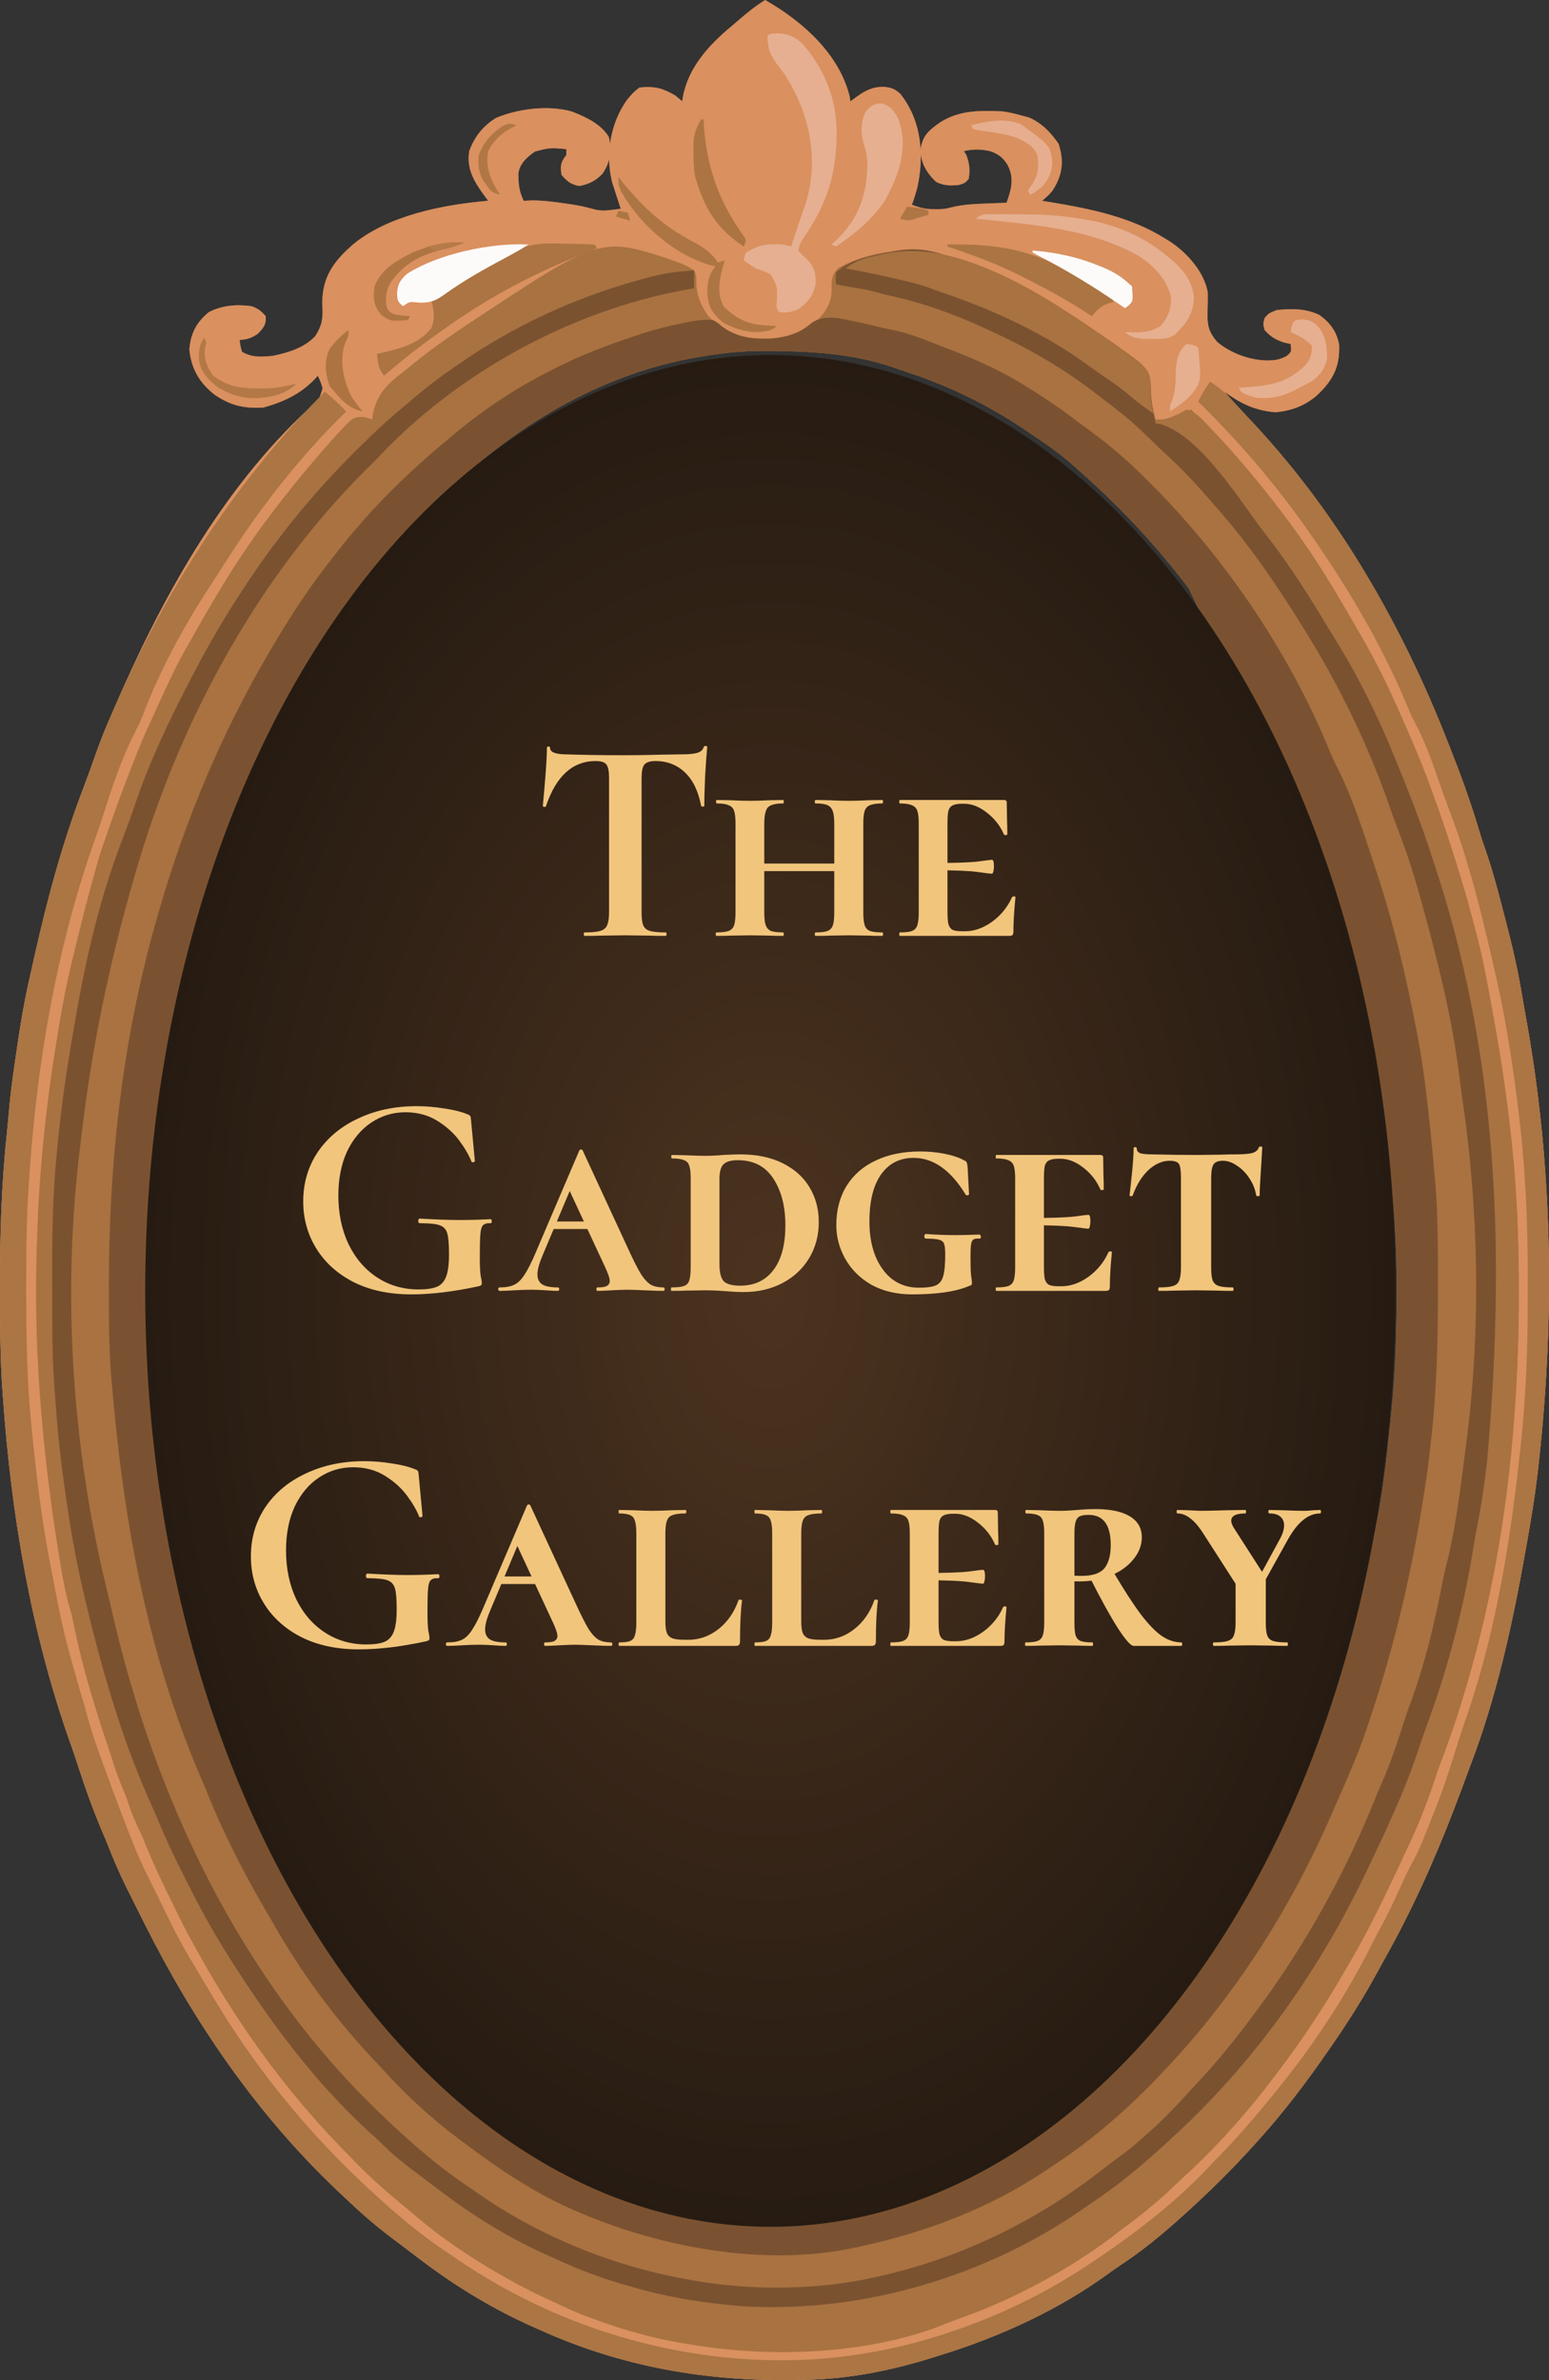 <svg width="192" height="295" viewBox="0 0 192 295" fill="none" xmlns="http://www.w3.org/2000/svg">
<rect x="0" y="0" width="192" height="295" fill="#333333" stroke="none"/>
<path d="M94.838 0C99.825 2.849 104.1 6.934 105.326 11.997C105.35 12.185 105.374 12.373 105.399 12.567C105.666 12.374 105.932 12.181 106.206 11.982C107.254 11.222 108.181 10.738 109.598 10.765C110.543 10.878 110.9 11.025 111.571 11.607C114.276 14.955 114.556 19.326 113.708 23.239C113.51 23.964 113.295 24.672 113.027 25.381C113.971 25.731 114.726 25.942 115.759 25.935C115.964 25.936 116.169 25.938 116.379 25.939C117.198 25.885 117.198 25.885 118.22 25.633C119.566 25.337 120.883 25.272 122.269 25.227C122.51 25.217 122.752 25.208 123 25.198C123.588 25.175 124.175 25.154 124.763 25.134C125.377 23.416 125.751 22.041 124.854 20.375C124.296 19.536 123.794 19.096 122.709 18.728C121.53 18.48 120.656 18.467 119.482 18.728C119.579 18.885 119.675 19.043 119.775 19.205C120.166 20.211 120.259 21.129 120.069 22.177C119.61 22.686 119.61 22.686 118.895 22.917C117.745 23.04 117.081 23.024 116.053 22.562C114.86 21.452 114.142 20.176 114.091 18.666C114.296 16.94 114.962 16.264 116.522 15.174C118.88 13.678 121.327 13.683 124.176 13.799C125.018 13.901 125.706 14.067 126.523 14.292C126.868 14.384 127.213 14.475 127.568 14.569C129.242 15.336 130.233 16.443 131.199 17.803C131.92 19.942 131.717 21.696 130.45 23.642C130.065 24.122 129.657 24.486 129.163 24.888C129.429 24.93 129.429 24.93 129.699 24.974C134.949 25.83 140.062 26.834 144.419 29.57C144.632 29.701 144.845 29.832 145.064 29.966C147.303 31.468 149.269 33.803 149.7 36.223C149.726 37.112 149.691 38.001 149.666 38.89C149.647 40.366 149.846 41.194 150.874 42.383C152.458 43.714 154.759 44.624 156.998 44.678C158.061 44.669 158.466 44.618 159.419 44.17C160.094 43.61 160.094 43.61 159.969 42.63C159.709 42.574 159.448 42.518 159.18 42.461C158.045 42.083 157.487 41.715 156.742 40.905C156.558 40.15 156.558 40.15 156.742 39.426C157.255 38.841 157.255 38.841 158.209 38.441C160.05 38.223 161.933 38.233 163.561 39.057C164.963 40.062 165.717 41.21 165.986 42.741C166.09 45.443 165.262 47.128 163.132 49.104C161.664 50.299 160.111 50.914 158.08 51.1C155.447 50.868 153.741 49.984 151.754 48.544C152.676 49.59 153.613 50.621 154.584 51.637C165.732 63.37 173.744 77.461 179.332 91.667C179.435 91.926 179.539 92.186 179.645 92.453C181.013 95.908 182.278 99.366 183.326 102.9C183.621 103.89 183.952 104.868 184.295 105.847C184.937 107.721 185.453 109.613 185.95 111.517C186.098 112.086 186.248 112.655 186.399 113.223C187.233 116.384 188.004 119.556 188.556 122.761C188.591 122.964 188.626 123.168 188.662 123.377C188.739 123.823 188.815 124.269 188.891 124.715C189.02 125.459 189.154 126.203 189.289 126.947C192.436 144.732 192.713 162.842 190.793 180.731C190.769 180.949 190.746 181.168 190.722 181.394C190.376 184.604 189.88 187.786 189.307 190.972C189.246 191.32 189.184 191.668 189.123 192.015C187.503 201.122 185.545 210.292 182.16 219.069C181.982 219.533 181.812 219.999 181.643 220.465C181.274 221.479 180.893 222.49 180.506 223.499C180.408 223.756 180.309 224.014 180.208 224.279C177.749 230.685 174.937 236.927 171.504 243.016C171.13 243.683 170.762 244.353 170.397 245.024C168.596 248.301 166.547 251.437 164.37 254.547C164.2 254.79 164.03 255.032 163.855 255.282C161.644 258.423 159.331 261.473 156.742 264.404C156.588 264.579 156.434 264.753 156.275 264.933C154.101 267.388 151.826 269.755 149.407 272.043C149.152 272.285 148.897 272.526 148.635 272.775C145.642 275.563 142.546 278.337 139.022 280.655C138.502 280.999 137.994 281.354 137.495 281.72C131.31 286.248 123.942 289.657 116.255 292.003C116.04 292.07 115.826 292.138 115.605 292.208C110.632 293.777 105.15 294.888 99.825 294.96C99.57 294.966 99.314 294.972 99.051 294.978C87.621 295.229 77.058 293.35 66.966 288.799C66.688 288.677 66.688 288.677 66.405 288.552C61.401 286.348 56.798 283.582 52.59 280.421C52.339 280.235 52.089 280.048 51.83 279.856C51.101 279.309 50.379 278.757 49.656 278.203C49.235 277.888 49.235 277.888 48.806 277.567C46.865 276.108 45.056 274.576 43.33 272.936C42.894 272.522 42.454 272.111 42.013 271.7C31.759 262.041 23.928 250.404 17.971 238.53C17.817 238.224 17.662 237.918 17.508 237.612C17.03 236.661 16.555 235.71 16.082 234.757C15.937 234.465 15.791 234.173 15.641 233.872C14.867 232.3 14.165 230.725 13.541 229.107C13.302 228.492 13.049 227.885 12.785 227.277C11.475 224.249 10.418 221.183 9.412 218.075C9.19 217.403 8.959 216.734 8.721 216.065C3.813 202.249 1.386 187.601 0.368 173.23C0.355 173.067 0.343 172.903 0.33 172.735C0.006 168.34 0.004 163.94 0.001 159.539C0.001 159.344 0 159.149 0 158.948C-0.007 152.591 0.213 146.289 0.903 139.956C0.976 139.27 1.034 138.583 1.092 137.897C1.353 134.883 1.806 131.888 2.256 128.891C2.287 128.687 2.317 128.483 2.348 128.273C2.752 125.576 3.263 122.917 3.888 120.251C4.022 119.652 4.155 119.054 4.287 118.455C5.847 111.507 7.683 104.629 10.253 97.891C10.808 96.438 11.331 94.978 11.846 93.515C12.451 91.806 13.105 90.129 13.863 88.463C13.972 88.209 14.081 87.955 14.192 87.693C19.768 74.797 27.232 60.841 38.33 50.607C39.569 49.53 39.569 49.53 39.989 48.144C39.844 47.587 39.663 47.093 39.388 46.573C39.259 46.715 39.131 46.858 38.998 47.006C37.249 48.816 35.261 49.782 32.64 50.515C30.161 50.656 28.504 50.229 26.571 48.898C24.613 47.359 23.676 45.533 23.472 43.308C23.619 41.451 24.283 39.977 25.892 38.687C27.558 37.847 29.253 37.692 31.173 37.948C32.057 38.275 32.314 38.516 32.933 39.18C33.008 40.188 32.728 40.566 31.98 41.352C31.169 41.894 30.724 42.064 29.706 42.137C29.784 42.86 29.784 42.86 30 43.616C31.268 44.326 32.325 44.247 33.813 44.108C35.822 43.702 37.797 43.051 39.094 41.644C39.934 40.317 40.056 39.366 39.956 37.886C39.869 34.99 40.852 32.942 43.202 30.802C43.385 30.635 43.568 30.468 43.757 30.296C48.056 26.754 54.711 25.385 60.511 24.888C60.391 24.727 60.271 24.567 60.147 24.401C58.775 22.532 57.808 20.967 58.164 18.728C58.775 17.047 59.806 15.634 61.52 14.6C64.28 13.469 67.898 13.007 70.857 13.814C72.718 14.538 74.539 15.411 75.474 17.003C75.841 18.6 75.664 20.119 74.673 21.531C73.886 22.377 73.027 22.827 71.788 23.055C70.694 22.843 70.27 22.433 69.606 21.685C69.449 20.59 69.46 20.145 70.193 19.22C70.193 18.977 70.193 18.733 70.193 18.481C68.192 18.297 68.192 18.297 66.315 18.776C65.22 19.551 64.412 20.295 64.248 21.529C64.257 22.746 64.34 23.747 64.912 24.888C65.245 24.873 65.578 24.858 65.921 24.842C67.345 24.84 68.704 25.02 70.102 25.227C70.42 25.273 70.42 25.273 70.746 25.321C71.697 25.468 72.568 25.635 73.484 25.904C74.336 26.13 74.856 26.139 75.731 26.028C75.96 26 76.189 25.973 76.425 25.945C76.596 25.921 76.766 25.898 76.941 25.874C76.851 25.597 76.851 25.597 76.759 25.315C76.68 25.073 76.601 24.83 76.519 24.58C76.402 24.22 76.402 24.22 76.282 23.852C76.209 23.625 76.136 23.397 76.061 23.163C76.009 23.01 75.958 22.858 75.905 22.7C75.016 19.315 75.594 15.384 77.693 12.413C78.16 11.824 78.638 11.296 79.288 10.842C81.174 10.658 82.135 10.932 83.689 11.828C83.988 12.07 84.283 12.315 84.569 12.567C84.584 12.435 84.599 12.303 84.615 12.167C85.242 8.528 87.686 5.709 90.73 3.203C90.975 2.992 91.219 2.781 91.472 2.563C92.54 1.645 93.607 0.767 94.838 0ZM86.036 44.355C85.76 44.406 85.483 44.458 85.198 44.51C75.559 46.42 66.945 51.162 59.925 56.922C59.715 57.093 59.505 57.264 59.289 57.441C56.707 59.555 54.193 61.657 52.003 64.068C51.791 64.288 51.579 64.509 51.36 64.736C48.813 67.422 46.596 70.306 44.375 73.186C44.243 73.358 44.11 73.53 43.973 73.707C38.255 81.206 33.476 89.824 30.285 98.307C30.02 99.005 29.724 99.684 29.413 100.368C28.651 102.101 28.108 103.888 27.533 105.67C27.288 106.425 27.03 107.178 26.772 107.93C26.684 108.19 26.596 108.449 26.505 108.717C26.344 109.19 26.183 109.663 26.019 110.136C25.044 112.962 24.239 115.794 23.563 118.68C23.514 118.89 23.465 119.099 23.413 119.315C19.158 137.435 17.701 156.026 19.392 174.451C19.438 174.961 19.481 175.47 19.523 175.979C20.557 188.311 23.115 200.715 27.429 212.535C27.621 213.063 27.809 213.593 27.994 214.123C30.071 219.928 32.646 225.601 35.574 231.138C35.783 231.538 35.783 231.538 35.997 231.945C38.041 235.835 40.317 239.56 42.908 243.212C43.036 243.393 43.164 243.574 43.295 243.76C46.902 248.831 51.066 253.615 55.83 257.962C56.35 258.441 56.845 258.932 57.339 259.43C66.495 268.192 79.968 274.133 93.765 274.966C95.004 275.02 96.238 275.016 97.478 275C97.777 274.999 98.076 274.999 98.385 274.998C108.597 274.645 118.275 270.838 126.23 265.636C126.491 265.469 126.752 265.303 127.02 265.131C131.503 262.207 135.623 258.775 139.139 255.04C139.398 254.779 139.658 254.517 139.919 254.257C145.331 248.799 149.865 242.53 153.494 236.12C153.853 235.495 154.225 234.877 154.597 234.258C156.894 230.396 158.753 226.44 160.536 222.396C160.941 221.48 161.36 220.571 161.799 219.666C162.253 218.723 162.626 217.779 162.958 216.8C163.08 216.441 163.203 216.082 163.326 215.723C163.395 215.518 163.465 215.313 163.537 215.102C163.832 214.239 164.132 213.378 164.433 212.516C164.61 212.008 164.786 211.501 164.963 210.993C165.079 210.659 165.196 210.325 165.312 209.992C166.263 207.268 167.172 204.55 167.762 201.753C167.964 200.797 168.178 199.86 168.467 198.92C168.865 197.616 169.103 196.29 169.357 194.961C169.685 193.264 170.025 191.569 170.394 189.878C171.297 185.703 171.795 181.492 172.23 177.267C172.274 176.847 172.318 176.427 172.363 176.007C172.779 172.118 173.007 168.247 173.079 164.344C173.088 163.93 173.088 163.93 173.096 163.508C173.504 142.6 170.654 121.448 147.353 72.939C147.227 72.773 147.1 72.606 146.97 72.435C142.969 67.209 138.399 62.383 133.271 57.908C133.051 57.713 132.831 57.518 132.604 57.317C131.083 55.998 129.409 54.858 127.697 53.719C127.42 53.529 127.144 53.339 126.859 53.143C122.394 50.145 117.555 47.794 112.229 46.053C111.652 45.863 111.08 45.662 110.508 45.459C105.703 43.841 100.547 43.524 95.424 43.508C95.125 43.505 95.125 43.505 94.82 43.503C91.789 43.488 88.98 43.806 86.036 44.355Z" fill="#A97240"/>
<path d="M94.838 0C99.825 2.849 104.1 6.934 105.326 11.997C105.35 12.185 105.374 12.373 105.399 12.567C105.666 12.374 105.932 12.181 106.206 11.982C107.254 11.222 108.181 10.738 109.598 10.765C110.543 10.878 110.9 11.025 111.571 11.607C114.276 14.955 114.556 19.326 113.708 23.239C113.51 23.964 113.295 24.672 113.027 25.381C113.971 25.731 114.726 25.942 115.759 25.935C115.964 25.936 116.169 25.938 116.379 25.939C117.198 25.885 117.198 25.885 118.22 25.633C119.566 25.337 120.883 25.272 122.269 25.227C122.51 25.217 122.752 25.208 123 25.198C123.588 25.175 124.175 25.154 124.763 25.134C125.377 23.416 125.751 22.041 124.854 20.375C124.296 19.536 123.794 19.096 122.709 18.728C121.53 18.48 120.656 18.467 119.482 18.728C119.579 18.885 119.675 19.043 119.775 19.205C120.166 20.211 120.259 21.129 120.069 22.177C119.61 22.686 119.61 22.686 118.895 22.917C117.745 23.04 117.081 23.024 116.053 22.562C114.86 21.452 114.142 20.176 114.091 18.666C114.296 16.94 114.962 16.264 116.522 15.174C118.88 13.678 121.327 13.683 124.176 13.799C125.018 13.901 125.706 14.067 126.523 14.292C126.868 14.384 127.213 14.475 127.568 14.569C129.242 15.336 130.233 16.443 131.199 17.803C131.92 19.942 131.717 21.696 130.45 23.642C130.065 24.122 129.657 24.486 129.163 24.888C129.429 24.93 129.429 24.93 129.699 24.974C134.949 25.83 140.062 26.834 144.419 29.57C144.632 29.701 144.845 29.832 145.064 29.966C147.303 31.468 149.269 33.803 149.7 36.223C149.726 37.112 149.691 38.001 149.666 38.89C149.647 40.366 149.846 41.194 150.874 42.383C152.458 43.714 154.759 44.624 156.998 44.678C158.061 44.669 158.466 44.618 159.419 44.17C160.094 43.61 160.094 43.61 159.969 42.63C159.709 42.574 159.448 42.518 159.18 42.461C158.045 42.083 157.487 41.715 156.742 40.905C156.558 40.15 156.558 40.15 156.742 39.426C157.255 38.841 157.255 38.841 158.209 38.441C160.05 38.223 161.933 38.233 163.561 39.057C164.963 40.062 165.717 41.21 165.986 42.741C166.09 45.443 165.262 47.128 163.132 49.104C161.664 50.299 160.111 50.914 158.08 51.1C155.447 50.868 153.741 49.984 151.754 48.544C152.676 49.59 153.613 50.621 154.584 51.637C165.732 63.37 173.744 77.461 179.332 91.667C179.435 91.926 179.539 92.186 179.645 92.453C181.013 95.908 182.278 99.366 183.326 102.9C183.621 103.89 183.952 104.868 184.295 105.847C184.937 107.721 185.453 109.613 185.95 111.517C186.098 112.086 186.248 112.655 186.399 113.223C187.233 116.384 188.004 119.556 188.556 122.761C188.591 122.964 188.626 123.168 188.662 123.377C188.739 123.823 188.815 124.269 188.891 124.715C189.02 125.459 189.154 126.203 189.289 126.947C192.436 144.732 192.713 162.842 190.793 180.731C190.769 180.949 190.746 181.168 190.722 181.394C190.376 184.604 189.88 187.786 189.307 190.972C189.246 191.32 189.184 191.668 189.123 192.015C187.503 201.122 185.545 210.292 182.16 219.069C181.982 219.533 181.812 219.999 181.643 220.465C181.274 221.479 180.893 222.49 180.506 223.499C180.408 223.756 180.309 224.014 180.208 224.279C177.749 230.685 174.937 236.927 171.504 243.016C171.13 243.683 170.762 244.353 170.397 245.024C168.596 248.301 166.547 251.437 164.37 254.547C164.2 254.79 164.03 255.032 163.855 255.282C161.644 258.423 159.331 261.473 156.742 264.404C156.588 264.579 156.434 264.753 156.275 264.933C154.101 267.388 151.826 269.755 149.407 272.043C149.152 272.285 148.897 272.526 148.635 272.775C145.642 275.563 142.546 278.337 139.022 280.655C138.502 280.999 137.994 281.354 137.495 281.72C131.31 286.248 123.942 289.657 116.255 292.003C116.04 292.07 115.826 292.138 115.605 292.208C110.632 293.777 105.15 294.888 99.825 294.96C99.57 294.966 99.314 294.972 99.051 294.978C87.621 295.229 77.058 293.35 66.966 288.799C66.688 288.677 66.688 288.677 66.405 288.552C61.401 286.348 56.798 283.582 52.59 280.421C52.339 280.235 52.089 280.048 51.83 279.856C51.101 279.309 50.379 278.757 49.656 278.203C49.235 277.888 49.235 277.888 48.806 277.567C46.865 276.108 45.056 274.576 43.33 272.936C42.894 272.522 42.454 272.111 42.013 271.7C31.759 262.041 23.928 250.404 17.971 238.53C17.817 238.224 17.662 237.918 17.508 237.612C17.03 236.661 16.555 235.71 16.082 234.757C15.937 234.465 15.791 234.173 15.641 233.872C14.867 232.3 14.165 230.725 13.541 229.107C13.302 228.492 13.049 227.885 12.785 227.277C11.475 224.249 10.418 221.183 9.412 218.075C9.19 217.403 8.959 216.734 8.721 216.065C3.813 202.249 1.386 187.601 0.368 173.23C0.355 173.067 0.343 172.903 0.33 172.735C0.006 168.34 0.004 163.94 0.001 159.539C0.001 159.344 0 159.149 0 158.948C-0.007 152.591 0.213 146.289 0.903 139.956C0.976 139.27 1.034 138.583 1.092 137.897C1.353 134.883 1.806 131.888 2.256 128.891C2.287 128.687 2.317 128.483 2.348 128.273C2.752 125.576 3.263 122.917 3.888 120.251C4.022 119.652 4.155 119.054 4.287 118.455C5.847 111.507 7.683 104.629 10.253 97.891C10.808 96.438 11.331 94.978 11.846 93.515C12.451 91.806 13.105 90.129 13.863 88.463C13.972 88.209 14.081 87.955 14.192 87.693C19.768 74.797 27.232 60.841 38.33 50.607C39.569 49.53 39.569 49.53 39.989 48.144C39.844 47.587 39.663 47.093 39.388 46.573C39.259 46.715 39.131 46.858 38.998 47.006C37.249 48.816 35.261 49.782 32.64 50.515C30.161 50.656 28.504 50.229 26.571 48.898C24.613 47.359 23.676 45.533 23.472 43.308C23.619 41.451 24.283 39.977 25.892 38.687C27.558 37.847 29.253 37.692 31.173 37.948C32.057 38.275 32.314 38.516 32.933 39.18C33.008 40.188 32.728 40.566 31.98 41.352C31.169 41.894 30.724 42.064 29.706 42.137C29.784 42.86 29.784 42.86 30 43.616C31.268 44.326 32.325 44.247 33.813 44.108C35.822 43.702 37.797 43.051 39.094 41.644C39.934 40.317 40.056 39.366 39.956 37.886C39.869 34.99 40.852 32.942 43.202 30.802C43.385 30.635 43.568 30.468 43.757 30.296C48.056 26.754 54.711 25.385 60.511 24.888C60.391 24.727 60.271 24.567 60.147 24.401C58.775 22.532 57.808 20.967 58.164 18.728C58.775 17.047 59.806 15.634 61.52 14.6C64.28 13.469 67.898 13.007 70.857 13.814C72.718 14.538 74.539 15.411 75.474 17.003C75.841 18.6 75.664 20.119 74.673 21.531C73.886 22.377 73.027 22.827 71.788 23.055C70.694 22.843 70.27 22.433 69.606 21.685C69.449 20.59 69.46 20.145 70.193 19.22C70.193 18.977 70.193 18.733 70.193 18.481C68.192 18.297 68.192 18.297 66.315 18.776C65.22 19.551 64.412 20.295 64.248 21.529C64.257 22.746 64.34 23.747 64.912 24.888C65.245 24.873 65.578 24.858 65.921 24.842C67.345 24.84 68.704 25.02 70.102 25.227C70.42 25.273 70.42 25.273 70.746 25.321C71.697 25.468 72.568 25.635 73.484 25.904C74.336 26.13 74.856 26.139 75.731 26.028C75.96 26 76.189 25.973 76.425 25.945C76.596 25.921 76.766 25.898 76.941 25.874C76.851 25.597 76.851 25.597 76.759 25.315C76.68 25.073 76.601 24.83 76.519 24.58C76.402 24.22 76.402 24.22 76.282 23.852C76.209 23.625 76.136 23.397 76.061 23.163C76.009 23.01 75.958 22.858 75.905 22.7C75.016 19.315 75.594 15.384 77.693 12.413C78.16 11.824 78.638 11.296 79.288 10.842C81.174 10.658 82.135 10.932 83.689 11.828C83.988 12.07 84.283 12.315 84.569 12.567C84.584 12.435 84.599 12.303 84.615 12.167C85.242 8.528 87.686 5.709 90.73 3.203C90.975 2.992 91.219 2.781 91.472 2.563C92.54 1.645 93.607 0.767 94.838 0ZM103.927 33.215C102.972 34.109 103.066 34.993 103.083 36.152C103.021 37.787 102.046 39.147 100.65 40.258C98.262 41.777 95.738 42.193 92.784 41.891C90.817 41.462 89.087 40.494 87.796 39.18C86.804 37.732 86.284 36.447 86.311 34.775C86.304 34.108 86.304 34.108 86.036 33.513C84.975 32.773 83.807 32.413 82.515 32.034C82.01 31.882 82.01 31.882 81.495 31.727C78.243 30.82 76.468 31.081 73.42 32.281C73.208 32.364 72.995 32.447 72.775 32.533C67.063 34.794 61.902 37.577 56.991 40.905C56.819 41.02 56.648 41.136 56.471 41.255C55.237 42.09 54.053 42.964 52.883 43.862C52.641 44.046 52.399 44.23 52.149 44.42C51.339 45.042 50.543 45.675 49.748 46.311C49.491 46.507 49.235 46.704 48.971 46.907C47.09 48.445 46.478 49.819 46.136 51.994C45.851 51.902 45.567 51.811 45.274 51.717C44.447 51.629 44.164 51.695 43.492 52.124C42.758 52.79 42.091 53.487 41.441 54.212C41.298 54.37 41.155 54.529 41.008 54.693C34.53 61.954 29.036 69.754 24.488 77.98C24.102 78.66 23.692 79.329 23.282 79.999C22.237 81.747 21.381 83.548 20.538 85.368C20.456 85.544 20.374 85.72 20.289 85.901C15.912 95.309 12.329 104.976 9.982 114.887C9.801 115.63 9.613 116.371 9.422 117.112C8.529 120.587 7.817 124.06 7.244 127.582C7.179 127.973 7.179 127.973 7.113 128.372C5.776 136.489 4.884 144.659 4.621 152.852C4.603 153.394 4.584 153.935 4.565 154.477C4.09 168.299 5.424 181.987 7.824 195.648C7.862 195.869 7.9 196.09 7.939 196.318C8.169 197.601 8.487 198.834 8.876 200.09C8.984 200.536 9.086 200.984 9.182 201.432C10.448 207.233 12.04 212.946 14.157 218.571C14.365 219.135 14.573 219.7 14.78 220.265C14.918 220.636 14.918 220.636 15.058 221.015C15.359 221.855 15.638 222.7 15.917 223.545C16.319 224.736 16.778 225.872 17.351 227.011C17.709 227.753 18.026 228.504 18.341 229.26C19.132 231.13 19.987 232.977 20.868 234.819C20.946 234.982 21.023 235.144 21.104 235.312C22.133 237.463 23.166 239.605 24.397 241.682C24.807 242.377 25.209 243.074 25.611 243.772C30.9 252.86 37.275 261.481 45.255 269.086C45.444 269.266 45.633 269.446 45.827 269.631C47.521 271.231 49.285 272.762 51.087 274.276C51.355 274.505 51.624 274.734 51.901 274.97C53.701 276.484 55.572 277.87 57.578 279.189C57.804 279.338 58.031 279.487 58.264 279.641C61.391 281.673 64.616 283.458 68.082 285.052C68.685 285.33 69.282 285.616 69.879 285.903C72.319 287.06 74.805 287.886 77.465 288.614C78.204 288.825 78.929 289.06 79.658 289.293C81.371 289.819 83.095 290.149 84.881 290.447C85.177 290.499 85.474 290.552 85.78 290.605C95.802 292.324 108.234 291.779 117.479 287.909C118.137 287.638 118.791 287.393 119.468 287.156C127.953 284.168 135.082 279.432 141.761 274.199C142.068 273.959 142.068 273.959 142.381 273.714C143.567 272.774 144.667 271.8 145.728 270.76C146.279 270.221 146.853 269.7 147.427 269.178C155.35 261.79 161.453 253.049 166.717 244.198C166.86 243.959 167.004 243.719 167.152 243.473C169.38 239.745 171.243 235.918 173.045 232.035C173.41 231.255 173.781 230.478 174.155 229.702C174.917 228.116 175.636 226.526 176.27 224.901C176.356 224.683 176.441 224.466 176.529 224.242C177.149 222.649 177.712 221.046 178.225 219.427C178.552 218.396 178.913 217.379 179.296 216.362C185.898 198.448 188.27 178.993 188.262 160.309C188.262 160.04 188.262 160.04 188.263 159.766C188.268 147.573 187.047 135.48 184.613 123.454C184.556 123.174 184.556 123.174 184.498 122.887C183.516 118.061 182.493 113.199 180.972 108.47C180.764 107.822 180.564 107.172 180.364 106.522C179.448 103.583 178.458 100.667 177.389 97.765C177.283 97.478 177.177 97.192 177.069 96.896C175.941 93.874 174.641 90.905 173.318 87.94C173.211 87.698 173.104 87.456 172.994 87.207C171.713 84.335 170.276 81.55 168.679 78.791C168.508 78.495 168.336 78.199 168.165 77.902C167.831 77.324 167.496 76.746 167.161 76.168C166.802 75.55 166.446 74.931 166.091 74.312C161.185 65.817 154.939 57.937 147.647 50.762C146.827 51.03 146.06 51.308 145.281 51.655C144.419 51.994 144.419 51.994 143.246 51.994C142.934 50.889 142.652 49.843 142.679 48.702C142.71 47.108 142.554 46.064 141.251 44.898C140.479 44.274 139.673 43.693 138.845 43.123C138.579 42.931 138.313 42.739 138.038 42.541C137.244 41.981 136.434 41.443 135.618 40.905C135.304 40.691 134.991 40.476 134.678 40.261C126.367 34.594 114.452 27.492 103.927 33.215Z" fill="#DA905F"/>
<path d="M106.198 39.888C107.306 40.131 108.406 40.393 109.506 40.658C110.069 40.777 110.631 40.895 111.193 41.013C112.877 41.404 114.39 41.995 115.961 42.63C116.437 42.813 116.913 42.997 117.39 43.179C120.5 44.382 123.44 45.637 126.229 47.312C126.421 47.427 126.613 47.542 126.81 47.66C129.287 49.161 131.62 50.738 133.857 52.486C134.229 52.754 134.602 53.021 134.976 53.287C137.518 55.149 139.922 57.204 142.072 59.386C142.2 59.514 142.328 59.641 142.461 59.773C152.273 69.552 160.063 81.397 164.983 93.487C165.194 93.997 165.436 94.497 165.689 94.993C167.553 98.645 168.788 102.503 170.048 106.324C170.236 106.895 170.425 107.466 170.615 108.036C172.731 114.424 174.252 120.856 175.518 127.397C175.576 127.696 175.634 127.996 175.694 128.305C176.457 132.345 176.919 136.399 177.333 140.472C177.358 140.716 177.383 140.96 177.409 141.212C177.574 142.849 177.726 144.486 177.865 146.124C177.881 146.319 177.898 146.513 177.915 146.713C178.262 150.991 178.229 155.283 178.232 159.569C178.232 159.765 178.232 159.961 178.232 160.163C178.238 166.433 178.076 172.658 177.336 178.902C177.282 179.354 177.233 179.807 177.183 180.261C176.979 182.114 176.703 183.954 176.398 185.797C176.334 186.196 176.27 186.594 176.206 186.992C174.704 196.266 172.467 205.39 169.357 214.382C169.294 214.565 169.231 214.748 169.166 214.937C168.205 217.709 167.013 220.413 165.819 223.118C165.581 223.659 165.346 224.2 165.114 224.743C160.162 236.139 153.415 247 144.419 256.519C144.206 256.746 143.992 256.973 143.773 257.207C139.901 261.26 135.528 265.168 130.63 268.347C130.204 268.637 130.204 268.637 129.769 268.933C122.914 273.561 115.054 276.631 106.572 278.45C106.371 278.495 106.169 278.539 105.962 278.586C93.709 281.223 79.43 278.07 68.765 272.834C65.6 271.226 62.727 269.383 59.924 267.361C59.697 267.199 59.47 267.038 59.236 266.871C58.675 266.466 58.126 266.053 57.577 265.636C57.317 265.443 57.058 265.25 56.79 265.052C53.297 262.437 50.222 259.563 47.392 256.438C47.036 256.048 46.672 255.663 46.307 255.279C41.406 250.076 37.195 244.287 33.807 238.296C33.494 237.746 33.172 237.199 32.85 236.651C30.049 231.851 27.544 226.89 25.523 221.819C25.274 221.205 25.013 220.595 24.751 219.986C18.113 204.446 15.241 187.907 13.863 171.505C13.847 171.326 13.831 171.146 13.815 170.961C13.485 167.174 13.497 163.38 13.496 159.585C13.496 159.411 13.496 159.237 13.496 159.058C13.5 143.922 15.201 128.582 19.437 113.844C19.525 113.537 19.525 113.537 19.615 113.223C22.918 101.725 27.497 90.669 33.813 80.085C33.968 79.825 34.123 79.564 34.282 79.296C36.252 75.995 38.344 72.807 40.768 69.726C41.104 69.298 41.435 68.867 41.765 68.436C45.707 63.343 50.373 58.711 55.524 54.458C55.755 54.262 55.986 54.067 56.225 53.866C59.94 50.759 63.925 48.094 68.433 45.833C68.599 45.749 68.765 45.664 68.937 45.578C72.07 44.001 75.306 42.769 78.701 41.644C79 41.543 79.299 41.441 79.606 41.337C81.164 40.832 82.752 40.455 84.367 40.104C84.564 40.061 84.76 40.017 84.963 39.973C86.125 39.732 87.188 39.568 88.383 39.673C88.921 39.97 88.921 39.97 89.373 40.366C91.256 41.82 93.118 42.033 95.644 41.976C97.612 41.799 99.141 41.284 100.521 40.089C102.137 38.842 104.262 39.506 106.198 39.888ZM86.035 44.355C85.759 44.406 85.483 44.457 85.198 44.51C75.558 46.42 66.945 51.162 59.924 56.922C59.715 57.093 59.505 57.264 59.289 57.441C56.706 59.554 54.193 61.657 52.003 64.068C51.791 64.288 51.579 64.509 51.36 64.736C48.813 67.422 46.596 70.306 44.375 73.185C44.242 73.358 44.109 73.53 43.972 73.707C38.255 81.206 33.476 89.824 30.285 98.307C30.02 99.005 29.724 99.684 29.412 100.368C28.651 102.101 28.108 103.888 27.533 105.67C27.287 106.425 27.03 107.177 26.772 107.93C26.684 108.19 26.595 108.449 26.504 108.717C26.343 109.19 26.182 109.663 26.019 110.136C25.043 112.962 24.238 115.793 23.563 118.68C23.514 118.889 23.464 119.099 23.413 119.315C19.157 137.435 17.701 156.026 19.392 174.451C19.438 174.96 19.481 175.47 19.523 175.979C20.556 188.311 23.115 200.715 27.428 212.535C27.621 213.063 27.808 213.593 27.994 214.123C30.071 219.928 32.645 225.601 35.573 231.138C35.783 231.537 35.783 231.537 35.996 231.945C38.041 235.835 40.317 239.56 42.908 243.212C43.036 243.393 43.163 243.574 43.295 243.76C46.902 248.831 51.066 253.615 55.83 257.962C56.35 258.441 56.844 258.932 57.339 259.429C66.494 268.192 79.967 274.133 93.765 274.965C95.003 275.02 96.238 275.016 97.478 275C97.777 274.999 98.076 274.999 98.384 274.998C108.597 274.645 118.275 270.838 126.229 265.636C126.49 265.469 126.751 265.303 127.02 265.131C131.503 262.207 135.622 258.775 139.138 255.04C139.398 254.778 139.658 254.517 139.919 254.257C145.33 248.799 149.864 242.529 153.493 236.12C153.852 235.495 154.224 234.877 154.597 234.258C156.894 230.395 158.752 226.439 160.536 222.396C160.94 221.48 161.36 220.571 161.799 219.666C162.252 218.723 162.626 217.779 162.957 216.8C163.08 216.441 163.202 216.082 163.325 215.723C163.395 215.518 163.464 215.313 163.536 215.102C163.831 214.239 164.132 213.378 164.432 212.516C164.609 212.008 164.786 211.501 164.963 210.993C165.079 210.659 165.195 210.325 165.312 209.992C166.262 207.268 167.172 204.549 167.761 201.753C167.964 200.797 168.178 199.86 168.466 198.92C168.865 197.616 169.103 196.29 169.357 194.961C169.685 193.263 170.024 191.569 170.394 189.877C171.296 185.702 171.794 181.492 172.23 177.267C172.273 176.847 172.318 176.427 172.363 176.007C172.778 172.118 173.006 168.247 173.079 164.344C173.087 163.93 173.087 163.93 173.096 163.508C173.503 142.6 170.654 121.448 147.353 72.939C147.226 72.773 147.1 72.606 146.97 72.435C142.969 67.209 138.398 62.383 133.27 57.908C133.05 57.713 132.83 57.517 132.603 57.317C131.083 55.998 129.408 54.857 127.696 53.718C127.42 53.529 127.143 53.339 126.858 53.143C122.393 50.145 117.554 47.794 112.229 46.053C111.651 45.863 111.079 45.662 110.508 45.459C105.702 43.841 100.547 43.524 95.424 43.508C95.125 43.505 95.125 43.505 94.82 43.503C91.788 43.488 88.98 43.806 86.035 44.355Z" fill="#7B5231"/>
<path d="M83.118 32.169C84.009 32.538 84.7 32.968 85.449 33.512C85.193 33.568 85.193 33.568 84.931 33.624C73.661 36.086 63.685 40.317 54.937 46.819C54.718 46.981 54.499 47.143 54.274 47.31C50.421 50.192 46.626 53.223 43.495 56.675C43.202 56.981 42.908 57.285 42.614 57.59C36.733 63.724 32.014 70.472 27.752 77.469C27.406 78.036 27.058 78.602 26.708 79.167C22.649 85.789 19.428 92.937 16.797 100.044C16.73 100.224 16.664 100.403 16.595 100.588C15.621 103.227 14.813 105.898 14.033 108.582C13.878 109.111 13.721 109.64 13.562 110.169C13.319 110.975 13.081 111.782 12.843 112.59C12.683 113.126 12.518 113.661 12.353 114.196C9.732 122.851 8.412 131.88 7.482 140.765C7.456 141.013 7.456 141.013 7.43 141.267C7.015 145.291 6.775 149.305 6.773 153.344C6.772 153.742 6.771 154.139 6.77 154.536C6.768 155.364 6.767 156.193 6.768 157.021C6.768 157.849 6.766 158.677 6.762 159.504C6.74 164.001 6.796 168.483 7.091 172.973C7.103 173.157 7.115 173.342 7.128 173.531C7.458 178.463 8.068 183.369 8.876 188.261C8.922 188.545 8.969 188.829 9.017 189.122C10.67 198.931 13.12 208.7 16.817 218.113C17.115 218.88 17.403 219.649 17.69 220.418C17.843 220.826 17.843 220.826 17.998 221.242C18.193 221.762 18.386 222.282 18.578 222.803C19.148 224.313 19.806 225.77 20.546 227.227C21.073 228.266 21.564 229.317 22.06 230.368C28.124 243.146 36.253 254.854 47.112 265.169C47.466 265.506 47.817 265.846 48.166 266.187C49.283 267.269 50.431 268.242 51.733 269.166C52.275 269.562 52.77 269.976 53.269 270.41C54.605 271.548 56.088 272.529 57.578 273.521C57.871 273.72 58.165 273.919 58.468 274.124C60.885 275.739 63.433 277.123 66.086 278.449C66.276 278.546 66.466 278.642 66.662 278.741C79.335 285.12 94.428 287.217 108.842 284.401C118.678 282.313 127.555 278.2 135.324 272.782C135.499 272.661 135.673 272.54 135.852 272.416C139.678 269.743 143.227 266.832 146.473 263.664C146.728 263.421 146.983 263.178 147.245 262.927C155.12 255.277 162.003 246.001 166.602 236.642C166.984 235.871 167.402 235.124 167.835 234.372C168.884 232.484 169.744 230.533 170.621 228.584C171.215 227.267 171.823 225.958 172.474 224.66C173.047 223.515 173.571 222.368 174.033 221.189C174.106 221.004 174.178 220.819 174.253 220.629C175.003 218.69 175.631 216.725 176.254 214.756C176.525 213.904 176.808 213.057 177.111 212.213C179.905 204.419 181.847 196.258 182.948 188.179C183.088 187.151 183.257 186.127 183.436 185.103C186.695 166.155 185.779 146.534 182.559 127.643C182.508 127.338 182.456 127.034 182.403 126.72C181.812 123.281 181.02 119.896 180.103 116.509C179.921 115.825 179.75 115.139 179.582 114.452C178.014 108.078 175.754 101.905 173.24 95.757C172.932 95.004 172.629 94.249 172.329 93.494C170.451 88.822 168.283 84.202 165.543 79.838C165.27 79.381 165 78.922 164.73 78.463C164.225 77.605 163.71 76.75 163.196 75.896C163.076 75.696 162.957 75.497 162.834 75.292C160.906 72.09 158.809 69.03 156.448 66.039C156.295 65.844 156.141 65.649 155.983 65.448C150.523 58.144 150.523 58.144 143.246 52.24C143.423 52.195 143.6 52.15 143.782 52.104C145.551 51.644 145.551 51.644 147.06 50.761C147.922 51.082 148.456 51.394 149.048 52.009C149.271 52.239 149.271 52.239 149.499 52.474C149.656 52.64 149.813 52.807 149.975 52.979C150.142 53.154 150.308 53.328 150.479 53.508C153.593 56.805 156.436 60.253 159.089 63.821C159.256 64.046 159.256 64.046 159.427 64.276C162.435 68.338 165.114 72.578 167.597 76.881C167.714 77.083 167.831 77.285 167.952 77.493C169.433 80.044 170.863 82.594 172.063 85.249C172.321 85.82 172.584 86.388 172.847 86.957C176.809 95.567 179.896 104.364 182.359 113.361C182.486 113.822 182.614 114.283 182.745 114.744C183.785 118.434 184.44 122.168 185.09 125.918C185.133 126.166 185.176 126.414 185.22 126.669C186.203 132.374 187.084 138.079 187.602 143.829C187.64 144.251 187.64 144.251 187.679 144.682C188.113 149.659 188.246 154.62 188.244 159.608C188.244 160.143 188.244 160.678 188.245 161.214C188.248 166.222 187.991 171.192 187.547 176.187C187.532 176.35 187.518 176.513 187.503 176.681C186.213 191.153 183.564 205.991 178.063 219.792C177.732 220.634 177.424 221.481 177.113 222.328C175.929 225.55 174.616 228.712 173.134 231.846C173.051 232.022 172.969 232.198 172.883 232.379C168.318 242.046 162.978 251.426 155.861 259.968C155.744 260.11 155.628 260.251 155.507 260.397C151.953 264.692 148.01 268.7 143.759 272.52C143.473 272.778 143.473 272.778 143.182 273.041C142.061 274.039 140.898 274.964 139.657 275.857C139.051 276.295 138.473 276.756 137.892 277.217C131.605 281.956 124.244 285.677 116.372 288.226C115.688 288.45 115.009 288.686 114.336 288.934C108.661 290.935 102.19 291.356 96.103 291.355C95.793 291.356 95.793 291.356 95.476 291.357C92.581 291.356 89.778 291.154 86.916 290.77C86.541 290.72 86.541 290.72 86.158 290.669C80.656 289.882 75.347 288.319 70.445 286.088C69.886 285.836 69.323 285.592 68.758 285.349C64.639 283.567 60.93 281.333 57.284 278.942C57.122 278.836 56.96 278.729 56.792 278.62C54.161 276.868 51.795 274.875 49.418 272.89C49.261 272.759 49.103 272.628 48.941 272.493C46.889 270.783 44.995 269.022 43.202 267.114C42.901 266.805 42.6 266.496 42.297 266.188C33.746 257.367 26.946 247.208 21.805 236.705C21.48 236.042 21.148 235.382 20.815 234.722C19.388 231.869 18.141 228.991 17.017 226.045C16.463 224.597 15.882 223.165 15.239 221.743C14.37 219.714 13.753 217.638 13.122 215.549C12.806 214.505 12.472 213.468 12.119 212.433C10.784 208.513 9.761 204.547 8.976 200.524C8.911 200.191 8.911 200.191 8.845 199.852C8.808 199.66 8.771 199.467 8.733 199.269C8.613 198.746 8.463 198.228 8.302 197.713C7.931 196.486 7.726 195.246 7.52 193.992C7.478 193.739 7.435 193.486 7.391 193.225C3.525 169.974 3.468 146.466 9.756 115.815C9.841 115.482 9.926 115.149 10.012 114.816C12.191 106.329 12.191 106.329 13.57 102.509C13.724 102.071 13.879 101.633 14.033 101.195C14.926 98.678 15.869 96.176 16.852 93.684C16.946 93.444 17.04 93.205 17.137 92.958C17.657 91.656 18.219 90.377 18.837 89.105C19.171 88.407 19.486 87.704 19.8 86.999C21.897 82.335 24.395 77.881 27.066 73.431C27.21 73.189 27.355 72.947 27.505 72.697C31.489 66.07 36.37 59.856 41.735 53.965C41.92 53.756 41.92 53.756 42.108 53.544C43.671 51.798 43.671 51.798 44.679 51.673C45.255 51.731 45.255 51.731 46.136 51.993C46.16 51.797 46.184 51.601 46.209 51.399C46.703 48.799 48.199 47.482 50.39 45.771C50.698 45.52 51.006 45.269 51.313 45.017C53.215 43.471 55.207 42.037 57.284 40.658C57.48 40.527 57.675 40.396 57.877 40.261C74.376 29.31 74.376 29.31 83.118 32.169Z" fill="#A97241"/>
<path d="M118.307 32.034C118.707 32.18 118.707 32.18 119.115 32.328C127.469 35.429 134.622 39.81 141.191 45.094C141.416 45.251 141.641 45.409 141.872 45.571C142.554 46.275 142.522 46.782 142.548 47.682C142.632 49.316 142.884 50.88 143.245 52.487C143.416 52.51 143.588 52.534 143.764 52.558C148.64 53.863 153.694 62.034 156.363 65.543C156.628 65.891 156.895 66.239 157.164 66.586C159.903 70.13 162.228 73.817 164.489 77.586C164.865 78.21 165.245 78.831 165.632 79.45C168.493 84.068 170.866 88.963 172.877 93.885C172.99 94.16 173.102 94.435 173.218 94.718C174.722 98.409 176.171 102.109 177.385 105.876C177.564 106.429 177.747 106.98 177.931 107.532C185.142 129.467 186.847 152.834 184.337 181.008C184.314 181.217 184.291 181.427 184.267 181.643C183.972 184.248 183.569 186.826 183.059 189.407C182.876 190.338 182.717 191.27 182.565 192.204C181.378 199.511 179.437 206.874 176.838 213.913C176.449 214.968 176.09 216.028 175.738 217.092C174.11 221.987 171.894 226.667 169.65 231.384C169.546 231.602 169.443 231.82 169.336 232.044C163.759 243.734 155.974 255.046 145.886 264.404C145.738 264.542 145.591 264.68 145.439 264.821C142.279 267.767 139.037 270.571 135.324 273.029C134.995 273.258 134.668 273.488 134.34 273.718C122.615 281.907 107.249 286.787 91.903 285.842C87.835 285.487 83.773 284.921 79.874 283.871C79.651 283.812 79.428 283.752 79.199 283.691C75.964 282.819 72.897 281.8 69.907 280.444C69.281 280.161 68.652 279.884 68.023 279.606C63.361 277.519 59.179 274.983 55.23 272.043C54.974 271.853 54.719 271.663 54.456 271.467C53.976 271.107 53.498 270.744 53.021 270.38C52.507 269.987 51.99 269.597 51.47 269.209C50.072 268.162 48.747 267.114 47.541 265.909C46.922 265.298 46.272 264.714 45.621 264.127C38.745 257.783 33.329 250.371 28.55 242.827C28.443 242.659 28.336 242.49 28.226 242.316C26.307 239.288 24.638 236.196 23.058 233.034C22.812 232.542 22.565 232.051 22.317 231.56C21.392 229.717 20.537 227.866 19.751 225.977C19.501 225.377 19.244 224.781 18.975 224.187C17.234 220.32 15.713 216.406 14.449 212.41C14.363 212.141 14.277 211.872 14.188 211.595C12.846 207.364 11.718 203.104 10.69 198.811C10.635 198.582 10.58 198.352 10.523 198.116C9.737 194.845 9.097 191.57 8.582 188.262C8.553 188.079 8.525 187.897 8.495 187.709C8.313 186.534 8.141 185.358 7.977 184.18C7.939 183.917 7.939 183.917 7.902 183.647C7.407 180.1 7.064 176.55 6.821 172.984C6.796 172.664 6.77 172.345 6.744 172.015C6.442 168 6.473 163.978 6.474 159.956C6.474 159.117 6.472 158.277 6.468 157.438C6.444 152.326 6.57 147.277 7.115 142.182C7.151 141.814 7.187 141.445 7.222 141.077C7.729 135.915 8.549 130.793 9.462 125.672C9.519 125.351 9.575 125.03 9.634 124.699C10.902 117.617 12.661 110.465 15.311 103.649C15.8 102.374 16.276 101.099 16.706 99.808C18.552 94.31 21.098 89.003 23.838 83.781C23.963 83.541 24.089 83.3 24.218 83.052C25.892 79.854 27.705 76.74 29.705 73.678C29.833 73.481 29.96 73.283 30.092 73.08C34.311 66.572 39.357 60.432 45.15 54.843C45.431 54.571 45.71 54.298 45.988 54.023C47.368 52.672 48.838 51.403 50.337 50.144C50.752 49.794 51.166 49.443 51.579 49.091C53.388 47.568 55.273 46.181 57.283 44.848C57.602 44.631 57.919 44.413 58.237 44.196C64.807 39.846 72.273 36.499 80.259 34.421C80.617 34.327 80.617 34.327 80.981 34.231C82.668 33.809 84.279 33.624 86.035 33.513C86.035 34.245 86.035 34.976 86.035 35.73C85.662 35.797 85.289 35.862 84.904 35.931C70.181 38.639 56.422 46.597 47.072 56.49C46.411 57.187 45.724 57.862 45.035 58.539C31.146 72.537 21.881 90.57 16.796 108.177C16.74 108.37 16.684 108.564 16.627 108.763C13.57 119.312 11.389 129.716 10.128 140.522C10.054 141.149 9.977 141.777 9.899 142.404C7.653 160.674 8.955 179.903 13.442 197.85C13.615 198.549 13.774 199.25 13.932 199.951C19.03 222.259 29.65 245.584 47.895 262.679C48.027 262.804 48.159 262.928 48.294 263.057C51.443 266.027 54.724 268.85 58.457 271.304C58.677 271.459 58.897 271.613 59.123 271.773C66.57 276.983 75.483 280.74 84.935 282.47C85.275 282.532 85.615 282.595 85.966 282.66C93.308 283.945 101.676 283.862 108.919 282.146C109.269 282.066 109.618 281.985 109.978 281.903C120.086 279.473 129.19 274.784 136.816 268.767C137.472 268.255 138.135 267.763 138.813 267.274C140 266.405 141.091 265.479 142.163 264.512C142.354 264.34 142.544 264.169 142.741 263.992C144.341 262.534 145.814 261.017 147.236 259.435C147.671 258.956 148.114 258.483 148.558 258.01C150.998 255.4 153.178 252.678 155.274 249.866C155.393 249.706 155.513 249.547 155.635 249.383C161.781 241.14 166.758 232.151 170.455 222.933C170.713 222.295 170.977 221.663 171.255 221.031C172.308 218.626 173.144 216.195 173.924 213.719C174.221 212.781 174.541 211.854 174.884 210.928C176.645 206.153 177.816 201.176 178.768 196.247C178.963 195.241 179.204 194.246 179.455 193.249C180.552 188.685 181.07 184.014 181.679 179.391C181.721 179.066 181.721 179.066 181.765 178.735C183.583 164.683 183.309 149.791 181.2 135.782C181.097 135.069 181.007 134.355 180.922 133.64C180.024 126.301 178.205 119.036 176.214 111.857C176.149 111.619 176.083 111.381 176.015 111.135C175.183 108.127 174.208 105.186 173.063 102.252C172.677 101.251 172.331 100.239 171.979 99.229C169.409 91.989 165.909 84.806 161.728 78.114C161.586 77.884 161.443 77.654 161.297 77.416C158.143 72.337 154.747 67.358 150.659 62.763C150.241 62.292 149.83 61.819 149.418 61.346C147.758 59.451 146.038 57.658 144.125 55.937C143.787 55.614 143.451 55.291 143.117 54.966C140.401 52.332 140.401 52.332 137.382 49.951C136.979 49.664 136.585 49.367 136.199 49.062C132.417 46.074 128.125 43.511 123.588 41.398C123.415 41.315 123.242 41.233 123.064 41.148C119.058 39.238 114.845 37.642 110.38 36.664C109.783 36.531 109.192 36.38 108.606 36.215C107.817 35.996 107.058 35.843 106.242 35.715C105.366 35.576 104.501 35.426 103.638 35.238C103.561 34.553 103.561 34.553 103.638 33.759C105.201 32.232 107.769 31.754 110.001 31.295C110.262 31.241 110.523 31.187 110.793 31.131C113.682 30.591 115.635 31.042 118.307 32.034Z" fill="#7B5230"/>
<path d="M149.994 47.312C151.194 48.052 152.088 48.895 152.983 49.883C153.123 50.036 153.263 50.189 153.407 50.346C153.696 50.661 153.984 50.976 154.271 51.292C154.652 51.708 155.037 52.119 155.426 52.53C166.177 63.991 173.902 77.863 179.332 91.666C179.435 91.926 179.539 92.186 179.645 92.453C181.013 95.908 182.278 99.366 183.326 102.899C183.621 103.89 183.952 104.868 184.295 105.847C184.937 107.721 185.453 109.612 185.95 111.517C186.098 112.086 186.248 112.654 186.399 113.223C187.233 116.384 188.004 119.556 188.556 122.761C188.591 122.964 188.626 123.167 188.662 123.376C188.739 123.822 188.815 124.268 188.891 124.714C189.02 125.459 189.154 126.203 189.289 126.947C192.436 144.731 192.713 162.842 190.793 180.73C190.769 180.949 190.746 181.168 190.722 181.394C190.376 184.603 189.88 187.785 189.307 190.972C189.246 191.32 189.184 191.667 189.123 192.015C187.503 201.121 185.545 210.292 182.16 219.069C181.982 219.533 181.812 219.999 181.643 220.465C181.274 221.479 180.893 222.489 180.506 223.499C180.408 223.756 180.309 224.013 180.208 224.278C177.749 230.684 174.937 236.926 171.504 243.015C171.13 243.683 170.762 244.353 170.397 245.024C168.596 248.301 166.547 251.437 164.37 254.547C164.2 254.79 164.03 255.032 163.855 255.282C161.644 258.423 159.331 261.473 156.742 264.404C156.588 264.578 156.434 264.753 156.275 264.933C154.101 267.388 151.826 269.754 149.407 272.043C149.152 272.284 148.897 272.526 148.635 272.775C145.642 275.563 142.546 278.337 139.022 280.655C138.502 280.999 137.994 281.354 137.495 281.719C131.31 286.248 123.942 289.657 116.255 292.002C116.04 292.07 115.826 292.138 115.605 292.208C110.632 293.777 105.15 294.887 99.825 294.959C99.57 294.965 99.314 294.971 99.051 294.978C87.621 295.229 77.058 293.349 66.966 288.799C66.781 288.718 66.596 288.636 66.405 288.552C61.401 286.348 56.798 283.582 52.59 280.421C52.339 280.234 52.089 280.048 51.83 279.856C51.101 279.309 50.379 278.756 49.656 278.203C49.235 277.888 49.235 277.888 48.806 277.567C46.865 276.108 45.056 274.576 43.33 272.935C42.894 272.522 42.454 272.111 42.013 271.7C31.759 262.041 23.928 250.403 17.971 238.53C17.817 238.224 17.662 237.918 17.508 237.612C17.03 236.661 16.555 235.709 16.082 234.757C15.937 234.465 15.791 234.173 15.641 233.872C14.867 232.3 14.165 230.725 13.541 229.107C13.302 228.492 13.049 227.884 12.785 227.277C11.475 224.249 10.418 221.183 9.412 218.075C9.19 217.403 8.959 216.733 8.721 216.065C3.813 202.249 1.386 187.601 0.368 173.23C0.355 173.066 0.343 172.903 0.33 172.734C0.006 168.339 0.004 163.94 0.001 159.538C0.001 159.343 0 159.148 0 158.947C-0.007 152.59 0.213 146.289 0.903 139.955C0.976 139.269 1.034 138.583 1.092 137.896C1.353 134.883 1.806 131.888 2.256 128.891C2.287 128.687 2.317 128.483 2.348 128.272C2.752 125.576 3.263 122.917 3.888 120.251C4.022 119.652 4.155 119.053 4.287 118.454C5.847 111.507 7.683 104.629 10.253 97.891C10.808 96.438 11.331 94.978 11.846 93.514C12.451 91.806 13.105 90.128 13.863 88.463C13.972 88.209 14.081 87.955 14.192 87.693C19.325 75.822 26.139 64.437 34.987 54.211C35.117 54.061 35.246 53.911 35.38 53.756C36.934 51.966 38.58 50.246 40.268 48.544C41.224 49.325 42.093 50.12 42.908 51.008C42.662 51.246 42.662 51.246 42.411 51.49C38.798 55.056 35.58 58.86 32.64 62.836C32.473 63.06 32.473 63.06 32.303 63.289C30.37 65.899 28.628 68.597 26.895 71.304C26.52 71.89 26.14 72.474 25.76 73.058C22.532 78.05 19.678 83.381 17.643 88.802C17.364 89.497 17.034 90.161 16.687 90.835C15.043 94.094 13.914 97.49 12.833 100.906C12.566 101.745 12.288 102.579 11.987 103.411C7.004 117.234 4.516 131.972 3.595 146.371C3.577 146.634 3.577 146.634 3.558 146.903C3.27 151.128 3.242 155.353 3.247 159.585C3.247 159.85 3.247 159.85 3.247 160.12C3.25 165.654 3.331 171.163 3.888 176.68C3.908 176.881 3.928 177.083 3.949 177.291C4.5 182.862 5.165 188.409 6.235 193.929C6.292 194.22 6.348 194.512 6.406 194.812C7.898 202.501 7.898 202.501 10.063 210.069C10.313 210.839 10.531 211.61 10.738 212.389C11.431 214.992 12.356 217.528 13.305 220.073C13.586 220.833 13.863 221.593 14.14 222.354C14.75 224.021 15.392 225.678 16.045 227.334C16.154 227.612 16.262 227.89 16.374 228.176C16.999 229.758 17.683 231.301 18.461 232.834C18.888 233.675 19.301 234.521 19.713 235.367C19.862 235.672 20.011 235.977 20.16 236.282C20.386 236.745 20.612 237.208 20.837 237.671C21.753 239.558 22.722 241.403 23.838 243.212C24.017 243.513 24.195 243.814 24.371 244.116C24.971 245.131 25.577 246.143 26.186 247.155C26.314 247.369 26.442 247.583 26.574 247.803C31.461 255.926 37.47 263.508 44.669 270.318C45.051 270.68 45.051 270.68 45.441 271.05C48.662 274.05 52.009 276.959 55.817 279.435C56.13 279.648 56.441 279.861 56.752 280.075C69.552 288.808 85.757 293.667 102.3 292.326C107.051 291.882 111.787 290.965 116.255 289.538C116.445 289.478 116.636 289.418 116.833 289.356C123.533 287.22 129.75 284.193 135.325 280.421C135.598 280.238 135.872 280.056 136.154 279.868C141.285 276.409 146.271 272.484 150.287 268.1C150.557 267.82 150.829 267.541 151.101 267.263C153.16 265.148 155.077 262.966 156.919 260.715C157.178 260.398 157.439 260.081 157.701 259.765C162.555 253.911 166.808 247.484 170.083 240.902C170.451 240.168 170.837 239.447 171.234 238.725C172.001 237.314 172.676 235.881 173.336 234.433C174.56 231.757 174.56 231.757 175.205 230.595C176.01 229.097 176.602 227.533 177.215 225.974C177.423 225.445 177.634 224.917 177.846 224.388C178.74 222.14 179.514 219.882 180.212 217.585C180.322 217.235 180.432 216.886 180.542 216.537C180.627 216.268 180.712 215.998 180.799 215.721C181.156 214.59 181.535 213.469 181.936 212.348C185.572 201.614 187.317 190.325 188.482 179.236C188.507 179 188.532 178.763 188.558 178.52C189.162 172.728 189.363 166.968 189.362 161.157C189.362 160.402 189.364 159.648 189.368 158.894C189.405 151.741 189.08 144.617 188.189 137.5C188.165 137.3 188.14 137.101 188.115 136.896C187.748 133.885 187.305 130.885 186.795 127.889C186.751 127.63 186.751 127.63 186.706 127.366C186.284 124.899 185.766 122.451 185.2 120.004C185.141 119.747 185.082 119.489 185.021 119.224C183.57 112.943 182.036 106.683 179.709 100.585C179.211 99.281 178.74 97.972 178.287 96.656C177.419 94.151 176.543 91.646 175.226 89.277C174.88 88.611 174.606 87.934 174.326 87.246C171.227 79.879 167.048 72.756 162.316 66.039C162.178 65.842 162.04 65.645 161.898 65.442C157.994 59.888 153.511 54.68 148.527 49.776C148.933 48.894 149.394 48.113 149.994 47.312Z" fill="#AB7544"/>
<path d="M131.906 38.456C135.2 40.478 138.247 42.725 141.192 45.094C141.416 45.25 141.641 45.405 141.872 45.566C142.566 46.288 142.533 46.84 142.567 47.758C142.591 48.215 142.591 48.215 142.616 48.681C142.63 48.961 142.644 49.241 142.659 49.529C142.736 50.11 142.838 50.678 142.952 51.254C141.905 50.519 140.893 49.785 139.945 48.96C138.861 48.034 137.681 47.229 136.475 46.417C135.92 46.039 135.372 45.652 134.834 45.257C129.478 41.337 123.136 38.388 116.565 36.184C116.028 35.999 115.498 35.8 114.97 35.598C113.58 35.126 112.165 34.805 110.717 34.483C110.44 34.42 110.164 34.357 109.879 34.292C108.198 33.912 106.514 33.573 104.812 33.266C106.071 32.267 107.287 31.964 108.92 31.618C109.269 31.54 109.269 31.54 109.626 31.46C117.476 29.718 125.736 34.754 131.906 38.456Z" fill="#A97241"/>
<path d="M96.378 4.127C97.847 4.209 98.581 4.58 99.55 5.506C103.787 10.493 104.353 15.777 103.173 21.724C102.558 24.508 101.334 26.942 99.665 29.387C99.154 30.181 99.154 30.181 98.945 31.048C99.555 31.739 99.555 31.739 100.024 32.141C100.98 33.09 101.128 33.933 101.09 35.144C100.876 36.513 100.203 37.431 98.963 38.317C98.064 38.687 97.581 38.805 96.598 38.687C96.075 38.248 96.294 37.663 96.294 37.079C96.33 35.431 96.33 35.431 95.522 33.997C94.916 33.699 94.317 33.481 93.664 33.266C93.168 32.944 92.676 32.619 92.197 32.28C92.252 31.833 92.252 31.833 92.491 31.294C93.633 30.63 94.464 30.274 95.846 30.278C96.191 30.277 96.191 30.277 96.542 30.276C97.185 30.309 97.185 30.309 98.065 30.555C98.115 30.399 98.165 30.244 98.216 30.083C98.741 28.457 99.293 26.838 99.864 25.223C101.549 19.74 100.39 14.002 97.185 9.117C96.854 8.662 96.519 8.21 96.176 7.762C95.335 6.642 95.156 5.755 95.131 4.435C95.424 4.189 95.424 4.189 96.378 4.127Z" fill="#E6AF91"/>
<path d="M69.828 30.201C70.204 30.209 70.579 30.217 70.967 30.225C71.884 30.245 72.799 30.273 73.715 30.309C73.86 30.553 73.86 30.553 74.008 30.802C73.664 30.933 73.319 31.065 72.964 31.2C66.51 33.695 60.645 36.781 55.232 40.658C54.903 40.889 54.575 41.118 54.246 41.349C51.909 42.995 49.725 44.732 47.604 46.572C46.851 45.624 46.855 44.987 46.724 43.862C46.972 43.808 47.22 43.754 47.475 43.698C49.975 43.111 51.992 42.522 53.471 40.658C53.957 39.434 53.779 38.446 53.471 37.209C55.49 35.87 57.535 34.572 59.651 33.343C59.83 33.238 60.009 33.133 60.194 33.024C60.569 32.809 60.947 32.598 61.327 32.39C61.811 32.126 62.286 31.852 62.757 31.572C65.139 30.251 67.015 30.089 69.828 30.201Z" fill="#AB7442"/>
<path d="M123.246 26.547C123.768 26.546 123.768 26.546 124.3 26.544C124.856 26.547 124.856 26.547 125.423 26.551C125.798 26.552 126.174 26.554 126.56 26.556C129.048 26.578 131.42 26.667 133.858 27.105C134.142 27.148 134.425 27.19 134.718 27.233C138.688 27.919 142.219 29.576 145.007 32.034C145.268 32.25 145.268 32.25 145.534 32.471C146.942 33.718 147.854 35.183 147.998 36.914C147.908 38.509 147.39 39.675 146.18 40.905C145.934 41.172 145.934 41.172 145.682 41.446C144.721 42.079 144.012 42.013 142.806 41.998C142.422 41.998 142.038 41.998 141.642 41.997C140.594 41.889 140.18 41.755 139.432 41.151C139.603 41.16 139.773 41.168 139.948 41.177C141.464 41.221 142.572 41.2 143.833 40.412C144.813 39.319 145.217 38.167 145.141 36.806C144.654 34.686 143.085 32.938 141.064 31.68C135.087 28.325 127.912 27.828 120.949 27.105C121.738 26.443 122.144 26.549 123.246 26.547Z" fill="#E6AF90"/>
<path d="M109.341 12.813C110.444 13.175 110.72 13.668 111.267 14.538C112.666 18.005 111.543 21.464 109.781 24.688C108.289 27.071 106.11 28.869 103.639 30.555C103.445 30.474 103.251 30.393 103.052 30.309C103.186 30.19 103.321 30.07 103.46 29.947C106.568 27.095 107.526 23.873 107.502 20.058C107.462 19.376 107.382 18.823 107.159 18.173C106.69 16.696 106.607 15.364 107.251 13.922C107.842 13.186 108.25 12.813 109.341 12.813Z" fill="#E6AF90"/>
<path d="M117.428 30.308C125.737 30.143 129.872 31.75 136.32 35.922C136.711 36.171 137.111 36.411 137.513 36.648C137.662 36.751 137.811 36.855 137.965 36.962C137.965 37.124 137.965 37.287 137.965 37.454C137.747 37.51 137.529 37.566 137.305 37.624C136.346 38.008 135.958 38.476 135.324 39.179C135.125 39.048 134.925 38.916 134.719 38.781C132.46 37.323 130.123 36.024 127.683 34.788C127.318 34.603 126.953 34.417 126.589 34.229C123.666 32.721 120.605 31.625 117.428 30.555C117.428 30.473 117.428 30.392 117.428 30.308Z" fill="#AB7443"/>
<path d="M65.499 30.308C64.58 30.915 63.612 31.438 62.627 31.964C60.044 33.343 57.497 34.761 55.173 36.442C54.111 37.191 53.472 37.537 52.058 37.516C51.737 37.487 51.737 37.487 51.41 37.458C50.734 37.408 50.734 37.408 49.949 37.947C49.264 37.371 49.255 37.211 49.216 36.422C49.26 35.316 49.569 34.699 50.492 33.912C54.297 31.495 60.743 30.064 65.499 30.308Z" fill="#FDFBFA"/>
<path d="M76.647 21.931C76.937 22.297 76.937 22.297 77.233 22.67C79.713 25.672 82.181 28.016 85.886 29.952C87.284 30.697 88.168 31.299 88.969 32.526C89.259 32.445 89.549 32.364 89.849 32.28C89.752 32.59 89.655 32.9 89.555 33.22C89.127 34.874 88.849 36.501 89.757 38.056C91.246 39.441 92.54 40.186 94.763 40.319C95.052 40.338 95.341 40.356 95.638 40.375C95.858 40.387 96.077 40.399 96.303 40.412C95.509 41.079 94.905 41.076 93.813 41.159C92.239 41.142 90.931 40.671 89.61 39.981C88.144 38.714 87.719 37.839 87.667 36.084C87.709 34.86 87.851 34.029 88.675 33.019C88.295 32.927 88.295 32.927 87.907 32.833C83.131 31.36 79.046 27.452 76.958 23.671C76.647 22.916 76.647 22.916 76.647 21.931Z" fill="#AD7543"/>
<path d="M161.364 39.58C162.317 39.672 162.317 39.672 163.124 40.196C164.364 41.526 164.444 42.748 164.506 44.384C164.292 45.51 163.751 46.41 162.735 47.16C162.217 47.469 161.69 47.747 161.144 48.02C160.963 48.116 160.782 48.212 160.596 48.31C158.928 49.176 157.534 49.466 155.569 49.283C153.919 48.728 153.919 48.728 153.516 48.051C153.978 48.023 153.978 48.023 154.45 47.995C156.972 47.81 158.921 47.578 160.85 46.079C161.006 45.959 161.163 45.839 161.324 45.715C162.307 44.847 162.637 44.063 162.611 42.876C161.915 42.066 161 41.632 159.97 41.151C160.279 39.704 160.279 39.704 161.364 39.58Z" fill="#E6AF90"/>
<path d="M127.99 31.048C130.975 31.289 133.642 31.876 136.333 32.988C136.531 33.069 136.729 33.15 136.933 33.233C138.173 33.766 139.072 34.36 140.019 35.237C140.116 35.318 140.213 35.4 140.312 35.483C140.453 37.317 140.453 37.317 139.868 37.888C139.724 37.989 139.58 38.09 139.432 38.194C139.169 38.012 138.906 37.83 138.635 37.642C135.383 35.415 132.02 33.365 128.426 31.544C128.282 31.462 128.138 31.379 127.99 31.294C127.99 31.213 127.99 31.132 127.99 31.048Z" fill="#FDFBFA"/>
<path d="M86.916 14.784C87.013 14.784 87.11 14.784 87.21 14.784C87.226 15.116 87.226 15.116 87.243 15.454C87.563 20.56 89.05 24.955 92.246 29.345C92.491 29.816 92.491 29.816 92.197 30.555C88.887 28.411 87.331 25.791 86.33 22.423C86.273 22.237 86.216 22.05 86.158 21.858C85.977 20.866 85.97 19.883 85.963 18.881C85.957 18.677 85.951 18.474 85.945 18.265C85.934 16.913 86.181 15.989 86.916 14.784Z" fill="#AC7442"/>
<path d="M126.56 15.4C130.202 18.06 130.202 18.06 130.447 20.159C130.408 21.312 129.941 22.22 129.164 23.162C128.357 23.778 128.357 23.778 127.697 24.148C127.6 23.985 127.503 23.823 127.404 23.655C127.632 23.262 127.632 23.262 127.972 22.793C128.717 21.599 128.79 20.544 128.577 19.22C128.119 18.065 127.14 17.582 125.905 17.034C124.497 16.572 123.039 16.384 121.554 16.183C121.258 16.128 120.961 16.073 120.656 16.016C120.559 15.854 120.462 15.691 120.362 15.523C122.423 15.011 124.547 14.589 126.56 15.4Z" fill="#E6AE8E"/>
<path d="M147.061 42.629C148.144 42.8 148.144 42.8 148.527 43.122C148.921 47.35 148.921 47.35 147.524 49.084C146.764 49.813 145.936 50.434 145.007 51.007C145.007 50.268 145.007 50.268 145.292 49.612C145.712 48.465 145.707 47.362 145.734 46.169C145.788 44.936 145.961 43.552 147.061 42.629Z" fill="#E6AF90"/>
<path d="M56.478 30.046C57.022 30.053 57.022 30.053 57.578 30.061C56.598 30.515 55.609 30.761 54.534 31.016C51.811 31.715 49.939 32.888 48.451 34.947C47.877 35.956 47.748 36.844 47.896 37.947C48.161 38.558 48.161 38.558 48.776 38.932C49.834 39.133 49.834 39.133 50.83 39.179C50.733 39.341 50.636 39.504 50.537 39.671C48.418 39.822 48.418 39.822 47.328 39.102C46.29 37.965 46.213 36.866 46.429 35.482C47.193 33.456 49.014 32.34 51.123 31.293C52.841 30.596 54.552 30.019 56.478 30.046Z" fill="#AE7543"/>
<path d="M43.201 40.904C43.201 41.644 43.201 41.644 42.914 42.204C41.976 44.309 42.517 46.994 43.495 49.036C43.934 49.727 44.414 50.373 44.962 51.007C43.026 50.613 41.977 49.167 40.873 47.881C40.307 46.4 40.156 44.718 40.85 43.25C41.495 42.359 42.272 41.598 43.201 40.904Z" fill="#AD7442"/>
<path d="M25.306 41.89C25.599 42.383 25.599 42.383 25.434 43.029C25.231 44.347 25.568 45.371 26.369 46.51C28.46 48.173 30.436 48.181 33.163 48.133C34.413 48.08 35.545 47.842 36.748 47.557C35.687 48.597 34.24 49.126 32.641 49.282C32.451 49.301 32.261 49.32 32.065 49.339C30.121 49.445 28.669 48.962 27.066 48.05C25.794 47.083 24.812 46.03 24.666 44.559C24.63 43.511 24.676 42.815 25.306 41.89Z" fill="#B37846"/>
<path d="M64.033 15.525C63.633 15.731 63.633 15.731 63.226 15.941C61.963 16.695 61.118 17.531 60.512 18.728C60.133 20.793 60.818 22.349 61.979 24.149C60.965 23.865 60.862 23.704 60.329 22.963C60.204 22.794 60.079 22.625 59.95 22.45C59.298 21.388 59.243 20.41 59.339 19.221C59.962 17.649 60.864 16.527 62.456 15.54C63.153 15.278 63.153 15.278 64.033 15.525Z" fill="#B07745"/>
<path d="M112.44 25.627C114.42 25.843 114.42 25.843 115.08 26.12C115.08 26.282 115.08 26.445 115.08 26.613C114.66 26.744 114.238 26.871 113.815 26.998C113.463 27.105 113.463 27.105 113.103 27.214C112.44 27.352 112.44 27.352 111.56 27.105C111.85 26.617 112.14 26.13 112.44 25.627Z" fill="#AE7644"/>
<path d="M57.577 30.063C56.746 30.439 55.965 30.683 55.046 30.864C54.818 30.911 54.591 30.958 54.356 31.006C54.16 31.02 53.964 31.034 53.763 31.049C53.569 30.886 53.375 30.724 53.176 30.556C54.714 30.125 55.955 30.015 57.577 30.063Z" fill="#B77B49"/>
<path d="M76.648 26.119C77.229 26.241 77.229 26.241 77.821 26.366C77.918 26.691 78.015 27.016 78.115 27.351C77.534 27.189 76.953 27.026 76.355 26.858C76.451 26.614 76.548 26.37 76.648 26.119Z" fill="#AD7543"/>
<ellipse cx="95.5" cy="160" rx="116" ry="77.5" transform="rotate(90 95.5 160)" fill="url(#paint0_radial_6508_2227)"/>
<path d="M73.836 94.328C70.98 94.328 68.928 96.188 67.68 99.908C67.656 99.98 67.584 100.016 67.464 100.016C67.344 99.992 67.284 99.944 67.284 99.872C67.38 98.912 67.488 97.676 67.608 96.164C67.728 94.628 67.788 93.476 67.788 92.708C67.788 92.588 67.848 92.528 67.968 92.528C68.112 92.528 68.184 92.588 68.184 92.708C68.184 93.236 68.868 93.5 70.236 93.5C72.3 93.572 74.712 93.608 77.472 93.608C78.888 93.608 80.388 93.584 81.972 93.536L84.42 93.5C85.332 93.5 85.992 93.44 86.4 93.32C86.832 93.2 87.108 92.96 87.228 92.6C87.252 92.504 87.324 92.456 87.444 92.456C87.588 92.456 87.66 92.504 87.66 92.6C87.588 93.32 87.504 94.472 87.408 96.056C87.336 97.64 87.3 98.912 87.3 99.872C87.3 99.944 87.24 99.98 87.12 99.98C87 99.98 86.928 99.944 86.904 99.872C86.544 98.024 85.872 96.644 84.888 95.732C83.904 94.796 82.692 94.328 81.252 94.328C80.556 94.328 80.088 94.484 79.848 94.796C79.632 95.084 79.524 95.648 79.524 96.488V113.084C79.524 113.828 79.596 114.368 79.74 114.704C79.884 115.04 80.16 115.268 80.568 115.388C80.976 115.508 81.624 115.568 82.512 115.568C82.584 115.568 82.62 115.64 82.62 115.784C82.62 115.928 82.584 116 82.512 116C81.648 116 80.964 115.988 80.46 115.964L77.472 115.928L74.556 115.964C74.052 115.988 73.356 116 72.468 116C72.396 116 72.36 115.928 72.36 115.784C72.36 115.64 72.396 115.568 72.468 115.568C73.332 115.568 73.968 115.508 74.376 115.388C74.808 115.268 75.096 115.04 75.24 114.704C75.408 114.344 75.492 113.804 75.492 113.084V96.416C75.492 95.6 75.384 95.048 75.168 94.76C74.952 94.472 74.508 94.328 73.836 94.328ZM103.407 102.14C103.407 101.42 103.347 100.892 103.227 100.556C103.107 100.196 102.891 99.944 102.579 99.8C102.267 99.656 101.775 99.584 101.103 99.584C101.031 99.584 100.995 99.512 100.995 99.368C100.995 99.224 101.031 99.152 101.103 99.152L102.831 99.188C103.791 99.236 104.595 99.26 105.243 99.26C105.819 99.26 106.611 99.236 107.619 99.188L109.347 99.152C109.419 99.152 109.455 99.224 109.455 99.368C109.455 99.512 109.419 99.584 109.347 99.584C108.675 99.584 108.171 99.656 107.835 99.8C107.523 99.92 107.307 100.148 107.187 100.484C107.067 100.82 107.007 101.348 107.007 102.068V113.084C107.007 113.804 107.067 114.344 107.187 114.704C107.307 115.04 107.523 115.268 107.835 115.388C108.147 115.508 108.651 115.568 109.347 115.568C109.419 115.568 109.455 115.64 109.455 115.784C109.455 115.928 109.419 116 109.347 116C108.603 116 108.027 115.988 107.619 115.964L105.243 115.928L102.831 115.964C102.423 115.988 101.847 116 101.103 116C101.031 116 100.995 115.928 100.995 115.784C100.995 115.64 101.031 115.568 101.103 115.568C101.775 115.568 102.267 115.508 102.579 115.388C102.891 115.268 103.107 115.04 103.227 114.704C103.347 114.344 103.407 113.804 103.407 113.084V102.14ZM92.859 107.036H105.063V107.972H92.859V107.036ZM91.167 102.068C91.167 101.348 91.107 100.82 90.987 100.484C90.867 100.148 90.639 99.92 90.303 99.8C89.991 99.656 89.511 99.584 88.863 99.584C88.791 99.584 88.755 99.512 88.755 99.368C88.755 99.224 88.791 99.152 88.863 99.152L90.591 99.188C91.551 99.236 92.331 99.26 92.931 99.26C93.579 99.26 94.383 99.236 95.343 99.188L97.071 99.152C97.119 99.152 97.143 99.224 97.143 99.368C97.143 99.512 97.119 99.584 97.071 99.584C96.111 99.584 95.475 99.752 95.163 100.088C94.875 100.424 94.731 101.108 94.731 102.14V113.084C94.731 113.804 94.791 114.332 94.911 114.668C95.031 115.004 95.247 115.244 95.559 115.388C95.895 115.508 96.399 115.568 97.071 115.568C97.119 115.568 97.143 115.64 97.143 115.784C97.143 115.928 97.119 116 97.071 116C96.327 116 95.751 115.988 95.343 115.964L92.931 115.928L90.591 115.964C90.159 115.988 89.559 116 88.791 116C88.743 116 88.719 115.928 88.719 115.784C88.719 115.64 88.743 115.568 88.791 115.568C89.487 115.568 89.991 115.508 90.303 115.388C90.639 115.268 90.867 115.04 90.987 114.704C91.107 114.344 91.167 113.804 91.167 113.084V102.068ZM111.537 116C111.489 116 111.465 115.928 111.465 115.784C111.465 115.64 111.489 115.568 111.537 115.568C112.233 115.568 112.737 115.508 113.049 115.388C113.361 115.268 113.577 115.04 113.697 114.704C113.817 114.344 113.877 113.804 113.877 113.084V102.068C113.877 101.348 113.817 100.82 113.697 100.484C113.577 100.148 113.349 99.92 113.013 99.8C112.701 99.656 112.209 99.584 111.537 99.584C111.489 99.584 111.465 99.512 111.465 99.368C111.465 99.224 111.489 99.152 111.537 99.152H124.425C124.665 99.152 124.785 99.248 124.785 99.44L124.821 101.672C124.845 102.128 124.857 102.704 124.857 103.4C124.857 103.472 124.785 103.508 124.641 103.508C124.521 103.508 124.449 103.472 124.425 103.4C123.969 102.344 123.273 101.456 122.337 100.736C121.401 99.992 120.453 99.62 119.493 99.62H119.241C118.713 99.62 118.317 99.692 118.053 99.836C117.813 99.956 117.645 100.184 117.549 100.52C117.477 100.856 117.441 101.384 117.441 102.104V112.94C117.441 113.66 117.477 114.188 117.549 114.524C117.645 114.86 117.813 115.1 118.053 115.244C118.317 115.364 118.713 115.424 119.241 115.424H119.637C120.765 115.424 121.881 115.028 122.985 114.236C124.089 113.42 124.905 112.412 125.433 111.212C125.481 111.14 125.565 111.104 125.685 111.104C125.805 111.104 125.865 111.14 125.865 111.212C125.697 112.94 125.613 114.356 125.613 115.46C125.613 115.652 125.577 115.796 125.505 115.892C125.433 115.964 125.289 116 125.073 116H111.537ZM122.949 108.296C122.829 108.296 122.241 108.224 121.185 108.08C120.153 107.936 118.377 107.864 115.857 107.864V106.964C118.377 106.964 120.153 106.904 121.185 106.784C122.241 106.64 122.829 106.568 122.949 106.568C123.117 106.568 123.201 106.832 123.201 107.36C123.201 107.6 123.177 107.816 123.129 108.008C123.081 108.2 123.021 108.296 122.949 108.296ZM50.976 160.432C48.24 160.432 45.864 159.928 43.848 158.92C41.832 157.888 40.284 156.496 39.204 154.744C38.124 152.992 37.584 151.048 37.584 148.912C37.584 146.632 38.184 144.592 39.384 142.792C40.608 140.992 42.288 139.6 44.424 138.616C46.56 137.608 48.96 137.104 51.624 137.104C52.776 137.104 53.928 137.2 55.08 137.392C56.232 137.56 57.156 137.788 57.852 138.076C58.116 138.172 58.26 138.256 58.284 138.328C58.332 138.376 58.368 138.568 58.392 138.904L58.86 143.908C58.86 143.98 58.788 144.028 58.644 144.052C58.524 144.076 58.452 144.04 58.428 143.944C58.116 143.152 57.612 142.288 56.916 141.352C56.22 140.416 55.308 139.6 54.18 138.904C53.052 138.208 51.744 137.86 50.256 137.86C48.72 137.86 47.316 138.28 46.044 139.12C44.772 139.96 43.764 141.16 43.02 142.72C42.3 144.28 41.94 146.092 41.94 148.156C41.94 150.412 42.36 152.428 43.2 154.204C44.064 155.98 45.252 157.36 46.764 158.344C48.276 159.328 49.98 159.82 51.876 159.82C52.86 159.82 53.616 159.712 54.144 159.496C54.672 159.28 55.056 158.86 55.296 158.236C55.536 157.612 55.656 156.688 55.656 155.464C55.656 154.216 55.584 153.352 55.44 152.872C55.296 152.368 54.984 152.032 54.504 151.864C54.048 151.696 53.232 151.612 52.056 151.612C51.912 151.612 51.84 151.516 51.84 151.324C51.84 151.252 51.852 151.192 51.876 151.144C51.924 151.072 51.972 151.036 52.02 151.036C54.06 151.156 55.716 151.216 56.988 151.216C58.212 151.216 59.484 151.18 60.804 151.108C60.9 151.108 60.948 151.192 60.948 151.36C60.972 151.528 60.924 151.612 60.804 151.612C60.372 151.588 60.06 151.672 59.868 151.864C59.7 152.032 59.592 152.392 59.544 152.944C59.496 153.496 59.472 154.456 59.472 155.824C59.472 156.904 59.508 157.672 59.58 158.128C59.676 158.584 59.724 158.872 59.724 158.992C59.724 159.136 59.7 159.232 59.652 159.28C59.604 159.328 59.496 159.376 59.328 159.424C56.232 160.096 53.448 160.432 50.976 160.432ZM68.632 151.396H75.22L75.472 152.332H68.092L68.632 151.396ZM82.204 159.568C82.324 159.568 82.384 159.64 82.384 159.784C82.384 159.928 82.324 160 82.204 160C81.7 160 80.944 159.976 79.936 159.928C78.88 159.88 78.136 159.856 77.704 159.856C77.296 159.856 76.66 159.88 75.796 159.928C74.98 159.976 74.404 160 74.068 160C73.972 160 73.924 159.928 73.924 159.784C73.924 159.64 73.972 159.568 74.068 159.568C74.62 159.568 75.004 159.508 75.22 159.388C75.46 159.244 75.58 159.04 75.58 158.776C75.58 158.44 75.376 157.84 74.968 156.976L70.396 147.148L71.98 144.376L67.264 155.572C66.832 156.58 66.616 157.372 66.616 157.948C66.616 158.524 66.82 158.944 67.228 159.208C67.636 159.448 68.272 159.568 69.136 159.568C69.256 159.568 69.316 159.64 69.316 159.784C69.316 159.928 69.256 160 69.136 160C68.8 160 68.32 159.976 67.696 159.928C67.024 159.88 66.4 159.856 65.824 159.856C65.224 159.856 64.516 159.88 63.7 159.928C62.98 159.976 62.392 160 61.936 160C61.816 160 61.756 159.928 61.756 159.784C61.756 159.64 61.816 159.568 61.936 159.568C62.68 159.568 63.28 159.46 63.736 159.244C64.192 159.028 64.612 158.62 64.996 158.02C65.404 157.42 65.872 156.496 66.4 155.248L71.8 142.612C71.848 142.516 71.92 142.468 72.016 142.468C72.112 142.468 72.184 142.516 72.232 142.612L77.992 155.068C78.592 156.364 79.084 157.324 79.468 157.948C79.876 158.572 80.284 159.004 80.692 159.244C81.1 159.46 81.604 159.568 82.204 159.568ZM92.164 160.144C91.516 160.144 90.772 160.108 89.932 160.036C89.644 160.012 89.284 159.988 88.852 159.964C88.42 159.94 87.928 159.928 87.376 159.928L85.036 159.964C84.604 159.988 84.004 160 83.236 160C83.188 160 83.164 159.928 83.164 159.784C83.164 159.64 83.188 159.568 83.236 159.568C83.956 159.568 84.472 159.508 84.784 159.388C85.12 159.268 85.336 159.04 85.432 158.704C85.552 158.344 85.612 157.804 85.612 157.084V146.068C85.612 145.348 85.552 144.82 85.432 144.484C85.336 144.148 85.12 143.92 84.784 143.8C84.472 143.656 83.98 143.584 83.308 143.584C83.236 143.584 83.2 143.512 83.2 143.368C83.2 143.224 83.236 143.152 83.308 143.152L85.036 143.188C85.996 143.236 86.776 143.26 87.376 143.26C88.12 143.26 88.864 143.224 89.608 143.152C90.568 143.104 91.288 143.08 91.768 143.08C93.784 143.08 95.524 143.44 96.988 144.16C98.452 144.88 99.568 145.876 100.336 147.148C101.104 148.42 101.488 149.86 101.488 151.468C101.488 153.124 101.092 154.612 100.3 155.932C99.508 157.252 98.404 158.284 96.988 159.028C95.572 159.772 93.964 160.144 92.164 160.144ZM91.768 159.352C93.52 159.352 94.888 158.704 95.872 157.408C96.856 156.112 97.348 154.264 97.348 151.864C97.348 149.536 96.856 147.616 95.872 146.104C94.888 144.568 93.412 143.8 91.444 143.8C90.628 143.8 90.04 143.968 89.68 144.304C89.344 144.64 89.176 145.252 89.176 146.14V156.688C89.176 157.672 89.344 158.368 89.68 158.776C90.04 159.16 90.736 159.352 91.768 159.352ZM113.058 160.432C111.138 160.432 109.458 160.036 108.018 159.244C106.602 158.428 105.522 157.36 104.778 156.04C104.034 154.72 103.662 153.328 103.662 151.864C103.662 149.992 104.082 148.372 104.922 147.004C105.786 145.612 106.998 144.556 108.558 143.836C110.118 143.092 111.954 142.72 114.066 142.72C115.122 142.72 116.13 142.816 117.09 143.008C118.074 143.2 118.89 143.476 119.538 143.836C119.706 143.908 119.802 143.992 119.826 144.088C119.874 144.184 119.91 144.364 119.934 144.628L120.114 148.012C120.114 148.084 120.042 148.132 119.898 148.156C119.778 148.156 119.706 148.12 119.682 148.048C117.834 145.024 115.686 143.512 113.238 143.512C111.534 143.512 110.19 144.196 109.206 145.564C108.246 146.932 107.766 148.876 107.766 151.396C107.766 153.844 108.318 155.824 109.422 157.336C110.526 158.848 112.026 159.604 113.922 159.604C114.882 159.604 115.578 159.508 116.01 159.316C116.466 159.1 116.766 158.716 116.91 158.164C117.078 157.588 117.162 156.688 117.162 155.464C117.162 154.84 117.114 154.408 117.018 154.168C116.922 153.904 116.718 153.736 116.406 153.664C116.094 153.568 115.554 153.52 114.786 153.52C114.642 153.52 114.57 153.424 114.57 153.232C114.57 153.16 114.582 153.1 114.606 153.052C114.654 152.98 114.702 152.944 114.75 152.944C115.998 153.04 117.258 153.088 118.53 153.088C119.106 153.088 120.066 153.064 121.41 153.016C121.458 153.016 121.494 153.052 121.518 153.124C121.566 153.172 121.59 153.22 121.59 153.268C121.59 153.436 121.53 153.52 121.41 153.52C121.05 153.496 120.798 153.532 120.654 153.628C120.51 153.724 120.414 153.928 120.366 154.24C120.318 154.528 120.294 155.056 120.294 155.824C120.294 156.904 120.318 157.66 120.366 158.092C120.438 158.524 120.474 158.824 120.474 158.992C120.474 159.136 120.45 159.232 120.402 159.28C120.354 159.304 120.234 159.352 120.042 159.424C118.434 160.096 116.106 160.432 113.058 160.432ZM123.49 160C123.442 160 123.418 159.928 123.418 159.784C123.418 159.64 123.442 159.568 123.49 159.568C124.186 159.568 124.69 159.508 125.002 159.388C125.314 159.268 125.53 159.04 125.65 158.704C125.77 158.344 125.83 157.804 125.83 157.084V146.068C125.83 145.348 125.77 144.82 125.65 144.484C125.53 144.148 125.302 143.92 124.966 143.8C124.654 143.656 124.162 143.584 123.49 143.584C123.442 143.584 123.418 143.512 123.418 143.368C123.418 143.224 123.442 143.152 123.49 143.152H136.378C136.618 143.152 136.738 143.248 136.738 143.44L136.774 145.672C136.798 146.128 136.81 146.704 136.81 147.4C136.81 147.472 136.738 147.508 136.594 147.508C136.474 147.508 136.402 147.472 136.378 147.4C135.922 146.344 135.226 145.456 134.29 144.736C133.354 143.992 132.406 143.62 131.446 143.62H131.194C130.666 143.62 130.27 143.692 130.006 143.836C129.766 143.956 129.598 144.184 129.502 144.52C129.43 144.856 129.394 145.384 129.394 146.104V156.94C129.394 157.66 129.43 158.188 129.502 158.524C129.598 158.86 129.766 159.1 130.006 159.244C130.27 159.364 130.666 159.424 131.194 159.424H131.59C132.718 159.424 133.834 159.028 134.938 158.236C136.042 157.42 136.858 156.412 137.386 155.212C137.434 155.14 137.518 155.104 137.638 155.104C137.758 155.104 137.818 155.14 137.818 155.212C137.65 156.94 137.566 158.356 137.566 159.46C137.566 159.652 137.53 159.796 137.458 159.892C137.386 159.964 137.242 160 137.026 160H123.49ZM134.902 152.296C134.782 152.296 134.194 152.224 133.138 152.08C132.106 151.936 130.33 151.864 127.81 151.864V150.964C130.33 150.964 132.106 150.904 133.138 150.784C134.194 150.64 134.782 150.568 134.902 150.568C135.07 150.568 135.154 150.832 135.154 151.36C135.154 151.6 135.13 151.816 135.082 152.008C135.034 152.2 134.974 152.296 134.902 152.296ZM144.977 143.872C144.065 143.872 143.189 144.256 142.349 145.024C141.533 145.792 140.885 146.836 140.405 148.156C140.381 148.228 140.309 148.264 140.189 148.264C140.069 148.264 140.009 148.228 140.009 148.156C140.105 147.388 140.213 146.392 140.333 145.168C140.453 143.92 140.513 142.984 140.513 142.36C140.513 142.24 140.573 142.18 140.693 142.18C140.837 142.18 140.909 142.24 140.909 142.36C140.909 142.672 141.089 142.876 141.449 142.972C141.809 143.044 142.265 143.08 142.817 143.08C144.881 143.128 146.693 143.152 148.253 143.152L151.385 143.116C151.793 143.092 152.345 143.08 153.041 143.08C153.977 143.08 154.673 143.032 155.129 142.936C155.609 142.816 155.909 142.576 156.029 142.216C156.053 142.144 156.125 142.108 156.245 142.108C156.389 142.108 156.461 142.144 156.461 142.216L156.353 144.016C156.209 146.128 156.137 147.508 156.137 148.156C156.137 148.228 156.065 148.264 155.921 148.264C155.777 148.264 155.705 148.228 155.705 148.156C155.585 147.412 155.309 146.716 154.877 146.068C154.445 145.396 153.929 144.868 153.329 144.484C152.753 144.076 152.165 143.872 151.565 143.872C150.989 143.872 150.605 144.028 150.413 144.34C150.221 144.628 150.125 145.204 150.125 146.068V157.084C150.125 157.804 150.185 158.344 150.305 158.704C150.449 159.04 150.701 159.268 151.061 159.388C151.421 159.508 151.997 159.568 152.789 159.568C152.861 159.568 152.897 159.64 152.897 159.784C152.897 159.928 152.861 160 152.789 160C151.997 160 151.373 159.988 150.917 159.964L148.217 159.928L145.589 159.964C145.133 159.988 144.485 160 143.645 160C143.597 160 143.573 159.928 143.573 159.784C143.573 159.64 143.597 159.568 143.645 159.568C144.461 159.568 145.049 159.508 145.409 159.388C145.793 159.268 146.045 159.04 146.165 158.704C146.309 158.344 146.381 157.804 146.381 157.084V145.996C146.381 145.108 146.297 144.532 146.129 144.268C145.961 144.004 145.577 143.872 144.977 143.872ZM44.49 204.432C41.754 204.432 39.378 203.928 37.362 202.92C35.346 201.888 33.798 200.496 32.718 198.744C31.638 196.992 31.098 195.048 31.098 192.912C31.098 190.632 31.698 188.592 32.898 186.792C34.122 184.992 35.802 183.6 37.938 182.616C40.074 181.608 42.474 181.104 45.138 181.104C46.29 181.104 47.442 181.2 48.594 181.392C49.746 181.56 50.67 181.788 51.366 182.076C51.63 182.172 51.774 182.256 51.798 182.328C51.846 182.376 51.882 182.568 51.906 182.904L52.374 187.908C52.374 187.98 52.302 188.028 52.158 188.052C52.038 188.076 51.966 188.04 51.942 187.944C51.63 187.152 51.126 186.288 50.43 185.352C49.734 184.416 48.822 183.6 47.694 182.904C46.566 182.208 45.258 181.86 43.77 181.86C42.234 181.86 40.83 182.28 39.558 183.12C38.286 183.96 37.278 185.16 36.534 186.72C35.814 188.28 35.454 190.092 35.454 192.156C35.454 194.412 35.874 196.428 36.714 198.204C37.578 199.98 38.766 201.36 40.278 202.344C41.79 203.328 43.494 203.82 45.39 203.82C46.374 203.82 47.13 203.712 47.658 203.496C48.186 203.28 48.57 202.86 48.81 202.236C49.05 201.612 49.17 200.688 49.17 199.464C49.17 198.216 49.098 197.352 48.954 196.872C48.81 196.368 48.498 196.032 48.018 195.864C47.562 195.696 46.746 195.612 45.57 195.612C45.426 195.612 45.354 195.516 45.354 195.324C45.354 195.252 45.366 195.192 45.39 195.144C45.438 195.072 45.486 195.036 45.534 195.036C47.574 195.156 49.23 195.216 50.502 195.216C51.726 195.216 52.998 195.18 54.318 195.108C54.414 195.108 54.462 195.192 54.462 195.36C54.486 195.528 54.438 195.612 54.318 195.612C53.886 195.588 53.574 195.672 53.382 195.864C53.214 196.032 53.106 196.392 53.058 196.944C53.01 197.496 52.986 198.456 52.986 199.824C52.986 200.904 53.022 201.672 53.094 202.128C53.19 202.584 53.238 202.872 53.238 202.992C53.238 203.136 53.214 203.232 53.166 203.28C53.118 203.328 53.01 203.376 52.842 203.424C49.746 204.096 46.962 204.432 44.49 204.432ZM62.146 195.396H68.734L68.986 196.332H61.606L62.146 195.396ZM75.718 203.568C75.838 203.568 75.898 203.64 75.898 203.784C75.898 203.928 75.838 204 75.718 204C75.214 204 74.458 203.976 73.45 203.928C72.394 203.88 71.65 203.856 71.218 203.856C70.81 203.856 70.174 203.88 69.31 203.928C68.494 203.976 67.918 204 67.582 204C67.486 204 67.438 203.928 67.438 203.784C67.438 203.64 67.486 203.568 67.582 203.568C68.134 203.568 68.518 203.508 68.734 203.388C68.974 203.244 69.094 203.04 69.094 202.776C69.094 202.44 68.89 201.84 68.482 200.976L63.91 191.148L65.494 188.376L60.778 199.572C60.346 200.58 60.13 201.372 60.13 201.948C60.13 202.524 60.334 202.944 60.742 203.208C61.15 203.448 61.786 203.568 62.65 203.568C62.77 203.568 62.83 203.64 62.83 203.784C62.83 203.928 62.77 204 62.65 204C62.314 204 61.834 203.976 61.21 203.928C60.538 203.88 59.914 203.856 59.338 203.856C58.738 203.856 58.03 203.88 57.214 203.928C56.494 203.976 55.906 204 55.45 204C55.33 204 55.27 203.928 55.27 203.784C55.27 203.64 55.33 203.568 55.45 203.568C56.194 203.568 56.794 203.46 57.25 203.244C57.706 203.028 58.126 202.62 58.51 202.02C58.918 201.42 59.386 200.496 59.914 199.248L65.314 186.612C65.362 186.516 65.434 186.468 65.53 186.468C65.626 186.468 65.698 186.516 65.746 186.612L71.506 199.068C72.106 200.364 72.598 201.324 72.982 201.948C73.39 202.572 73.798 203.004 74.206 203.244C74.614 203.46 75.118 203.568 75.718 203.568ZM82.474 200.94C82.474 201.588 82.534 202.068 82.654 202.38C82.774 202.692 83.002 202.92 83.338 203.064C83.698 203.184 84.226 203.244 84.922 203.244H85.318C86.686 203.244 87.934 202.8 89.062 201.912C90.19 201.024 91.018 199.824 91.546 198.312C91.57 198.264 91.642 198.252 91.762 198.276C91.906 198.276 91.978 198.3 91.978 198.348C91.81 199.62 91.726 201.324 91.726 203.46C91.726 203.652 91.678 203.796 91.582 203.892C91.51 203.964 91.366 204 91.15 204H76.75C76.702 204 76.678 203.928 76.678 203.784C76.678 203.64 76.702 203.568 76.75 203.568C77.374 203.568 77.83 203.508 78.118 203.388C78.406 203.268 78.598 203.04 78.694 202.704C78.814 202.344 78.874 201.804 78.874 201.084V190.068C78.874 189.348 78.814 188.82 78.694 188.484C78.598 188.148 78.406 187.92 78.118 187.8C77.83 187.656 77.374 187.584 76.75 187.584C76.702 187.584 76.678 187.512 76.678 187.368C76.678 187.224 76.702 187.152 76.75 187.152L78.514 187.188C79.522 187.236 80.302 187.26 80.854 187.26C81.478 187.26 82.294 187.236 83.302 187.188L84.958 187.152C85.03 187.152 85.066 187.224 85.066 187.368C85.066 187.512 85.03 187.584 84.958 187.584C84.238 187.584 83.698 187.656 83.338 187.8C83.002 187.92 82.774 188.16 82.654 188.52C82.534 188.856 82.474 189.384 82.474 190.104V200.94ZM99.314 200.94C99.314 201.588 99.374 202.068 99.494 202.38C99.614 202.692 99.842 202.92 100.178 203.064C100.538 203.184 101.066 203.244 101.762 203.244H102.158C103.526 203.244 104.774 202.8 105.902 201.912C107.03 201.024 107.858 199.824 108.386 198.312C108.41 198.264 108.482 198.252 108.602 198.276C108.746 198.276 108.818 198.3 108.818 198.348C108.65 199.62 108.566 201.324 108.566 203.46C108.566 203.652 108.518 203.796 108.422 203.892C108.35 203.964 108.206 204 107.99 204H93.59C93.542 204 93.518 203.928 93.518 203.784C93.518 203.64 93.542 203.568 93.59 203.568C94.214 203.568 94.67 203.508 94.958 203.388C95.246 203.268 95.438 203.04 95.534 202.704C95.654 202.344 95.714 201.804 95.714 201.084V190.068C95.714 189.348 95.654 188.82 95.534 188.484C95.438 188.148 95.246 187.92 94.958 187.8C94.67 187.656 94.214 187.584 93.59 187.584C93.542 187.584 93.518 187.512 93.518 187.368C93.518 187.224 93.542 187.152 93.59 187.152L95.354 187.188C96.362 187.236 97.142 187.26 97.694 187.26C98.318 187.26 99.134 187.236 100.142 187.188L101.798 187.152C101.87 187.152 101.906 187.224 101.906 187.368C101.906 187.512 101.87 187.584 101.798 187.584C101.078 187.584 100.538 187.656 100.178 187.8C99.842 187.92 99.614 188.16 99.494 188.52C99.374 188.856 99.314 189.384 99.314 190.104V200.94ZM110.43 204C110.382 204 110.358 203.928 110.358 203.784C110.358 203.64 110.382 203.568 110.43 203.568C111.126 203.568 111.63 203.508 111.942 203.388C112.254 203.268 112.47 203.04 112.59 202.704C112.71 202.344 112.77 201.804 112.77 201.084V190.068C112.77 189.348 112.71 188.82 112.59 188.484C112.47 188.148 112.242 187.92 111.906 187.8C111.594 187.656 111.102 187.584 110.43 187.584C110.382 187.584 110.358 187.512 110.358 187.368C110.358 187.224 110.382 187.152 110.43 187.152H123.318C123.558 187.152 123.678 187.248 123.678 187.44L123.714 189.672C123.738 190.128 123.75 190.704 123.75 191.4C123.75 191.472 123.678 191.508 123.534 191.508C123.414 191.508 123.342 191.472 123.318 191.4C122.862 190.344 122.166 189.456 121.23 188.736C120.294 187.992 119.346 187.62 118.386 187.62H118.134C117.606 187.62 117.21 187.692 116.946 187.836C116.706 187.956 116.538 188.184 116.442 188.52C116.37 188.856 116.334 189.384 116.334 190.104V200.94C116.334 201.66 116.37 202.188 116.442 202.524C116.538 202.86 116.706 203.1 116.946 203.244C117.21 203.364 117.606 203.424 118.134 203.424H118.53C119.658 203.424 120.774 203.028 121.878 202.236C122.982 201.42 123.798 200.412 124.326 199.212C124.374 199.14 124.458 199.104 124.578 199.104C124.698 199.104 124.758 199.14 124.758 199.212C124.59 200.94 124.506 202.356 124.506 203.46C124.506 203.652 124.47 203.796 124.398 203.892C124.326 203.964 124.182 204 123.966 204H110.43ZM121.842 196.296C121.722 196.296 121.134 196.224 120.078 196.08C119.046 195.936 117.27 195.864 114.75 195.864V194.964C117.27 194.964 119.046 194.904 120.078 194.784C121.134 194.64 121.722 194.568 121.842 194.568C122.01 194.568 122.094 194.832 122.094 195.36C122.094 195.6 122.07 195.816 122.022 196.008C121.974 196.2 121.914 196.296 121.842 196.296ZM135.409 203.568C135.457 203.568 135.481 203.64 135.481 203.784C135.481 203.928 135.457 204 135.409 204C134.689 204 134.125 203.988 133.717 203.964L131.269 203.928L128.929 203.964C128.497 203.988 127.897 204 127.129 204C127.081 204 127.057 203.928 127.057 203.784C127.057 203.64 127.081 203.568 127.129 203.568C127.801 203.568 128.293 203.508 128.605 203.388C128.917 203.268 129.133 203.04 129.253 202.704C129.373 202.344 129.433 201.804 129.433 201.084V190.068C129.433 189.348 129.373 188.82 129.253 188.484C129.157 188.148 128.953 187.92 128.641 187.8C128.329 187.656 127.849 187.584 127.201 187.584C127.129 187.584 127.093 187.512 127.093 187.368C127.093 187.224 127.129 187.152 127.201 187.152L128.965 187.188C129.925 187.236 130.693 187.26 131.269 187.26C131.725 187.26 132.145 187.248 132.529 187.224C132.913 187.2 133.249 187.176 133.537 187.152C134.329 187.08 135.073 187.044 135.769 187.044C137.641 187.044 139.069 187.344 140.053 187.944C141.037 188.544 141.529 189.408 141.529 190.536C141.529 191.52 141.181 192.432 140.485 193.272C139.813 194.112 138.877 194.784 137.677 195.288C136.501 195.768 135.205 196.008 133.789 196.008C133.021 196.008 132.361 195.96 131.809 195.864L131.773 195.072C132.373 195.24 133.129 195.324 134.041 195.324C135.409 195.324 136.357 195.012 136.885 194.388C137.413 193.74 137.677 192.78 137.677 191.508C137.677 189.012 136.765 187.764 134.941 187.764C134.437 187.764 134.065 187.824 133.825 187.944C133.585 188.064 133.417 188.292 133.321 188.628C133.225 188.94 133.177 189.444 133.177 190.14V201.084C133.177 201.828 133.225 202.368 133.321 202.704C133.441 203.04 133.645 203.268 133.933 203.388C134.245 203.508 134.737 203.568 135.409 203.568ZM146.425 203.568C146.497 203.568 146.533 203.64 146.533 203.784C146.533 203.928 146.497 204 146.425 204H140.521C140.161 204 139.501 203.256 138.541 201.768C137.581 200.256 136.453 198.216 135.157 195.648L138.037 194.892C139.357 197.124 140.485 198.864 141.421 200.112C142.381 201.36 143.245 202.248 144.013 202.776C144.805 203.304 145.609 203.568 146.425 203.568ZM158.624 190.788C158.984 190.14 159.164 189.564 159.164 189.06C159.164 188.604 159.008 188.244 158.696 187.98C158.408 187.716 157.952 187.584 157.328 187.584C157.256 187.584 157.22 187.512 157.22 187.368C157.22 187.224 157.256 187.152 157.328 187.152L159.056 187.188C160.016 187.236 160.892 187.26 161.684 187.26C161.972 187.26 162.332 187.236 162.764 187.188L163.628 187.152C163.7 187.152 163.736 187.224 163.736 187.368C163.736 187.512 163.7 187.584 163.628 187.584C162.164 187.584 160.832 188.664 159.632 190.824L156.068 197.232L155.276 196.944L158.624 190.788ZM149.192 190.14C148.616 189.228 148.064 188.58 147.536 188.196C147.032 187.788 146.504 187.584 145.952 187.584C145.88 187.584 145.844 187.512 145.844 187.368C145.844 187.224 145.88 187.152 145.952 187.152L147.284 187.188L148.724 187.26C149.444 187.26 150.572 187.236 152.108 187.188L154.376 187.152C154.424 187.152 154.448 187.224 154.448 187.368C154.448 187.512 154.424 187.584 154.376 187.584C153.2 187.584 152.612 187.884 152.612 188.484C152.612 188.772 152.768 189.144 153.08 189.6L156.896 195.54L153.728 197.196L149.192 190.14ZM156.896 195.468V201.084C156.896 201.828 156.956 202.368 157.076 202.704C157.196 203.04 157.436 203.268 157.796 203.388C158.156 203.508 158.744 203.568 159.56 203.568C159.608 203.568 159.632 203.64 159.632 203.784C159.632 203.928 159.608 204 159.56 204C158.768 204 158.144 203.988 157.688 203.964L154.988 203.928L152.432 203.964C151.952 203.988 151.292 204 150.452 204C150.38 204 150.344 203.928 150.344 203.784C150.344 203.64 150.38 203.568 150.452 203.568C151.244 203.568 151.82 203.508 152.18 203.388C152.564 203.268 152.816 203.04 152.936 202.704C153.08 202.344 153.152 201.804 153.152 201.084V195.792L156.896 195.468Z" fill="#F1C57C"/>
<defs>
<radialGradient id="paint0_radial_6508_2227" cx="0" cy="0" r="1" gradientUnits="userSpaceOnUse" gradientTransform="translate(95.5 160) rotate(90) scale(77.5 116)">
<stop stop-color="#4C331F"/>
<stop offset="1" stop-color="#261B12"/>
</radialGradient>
</defs>
</svg>
